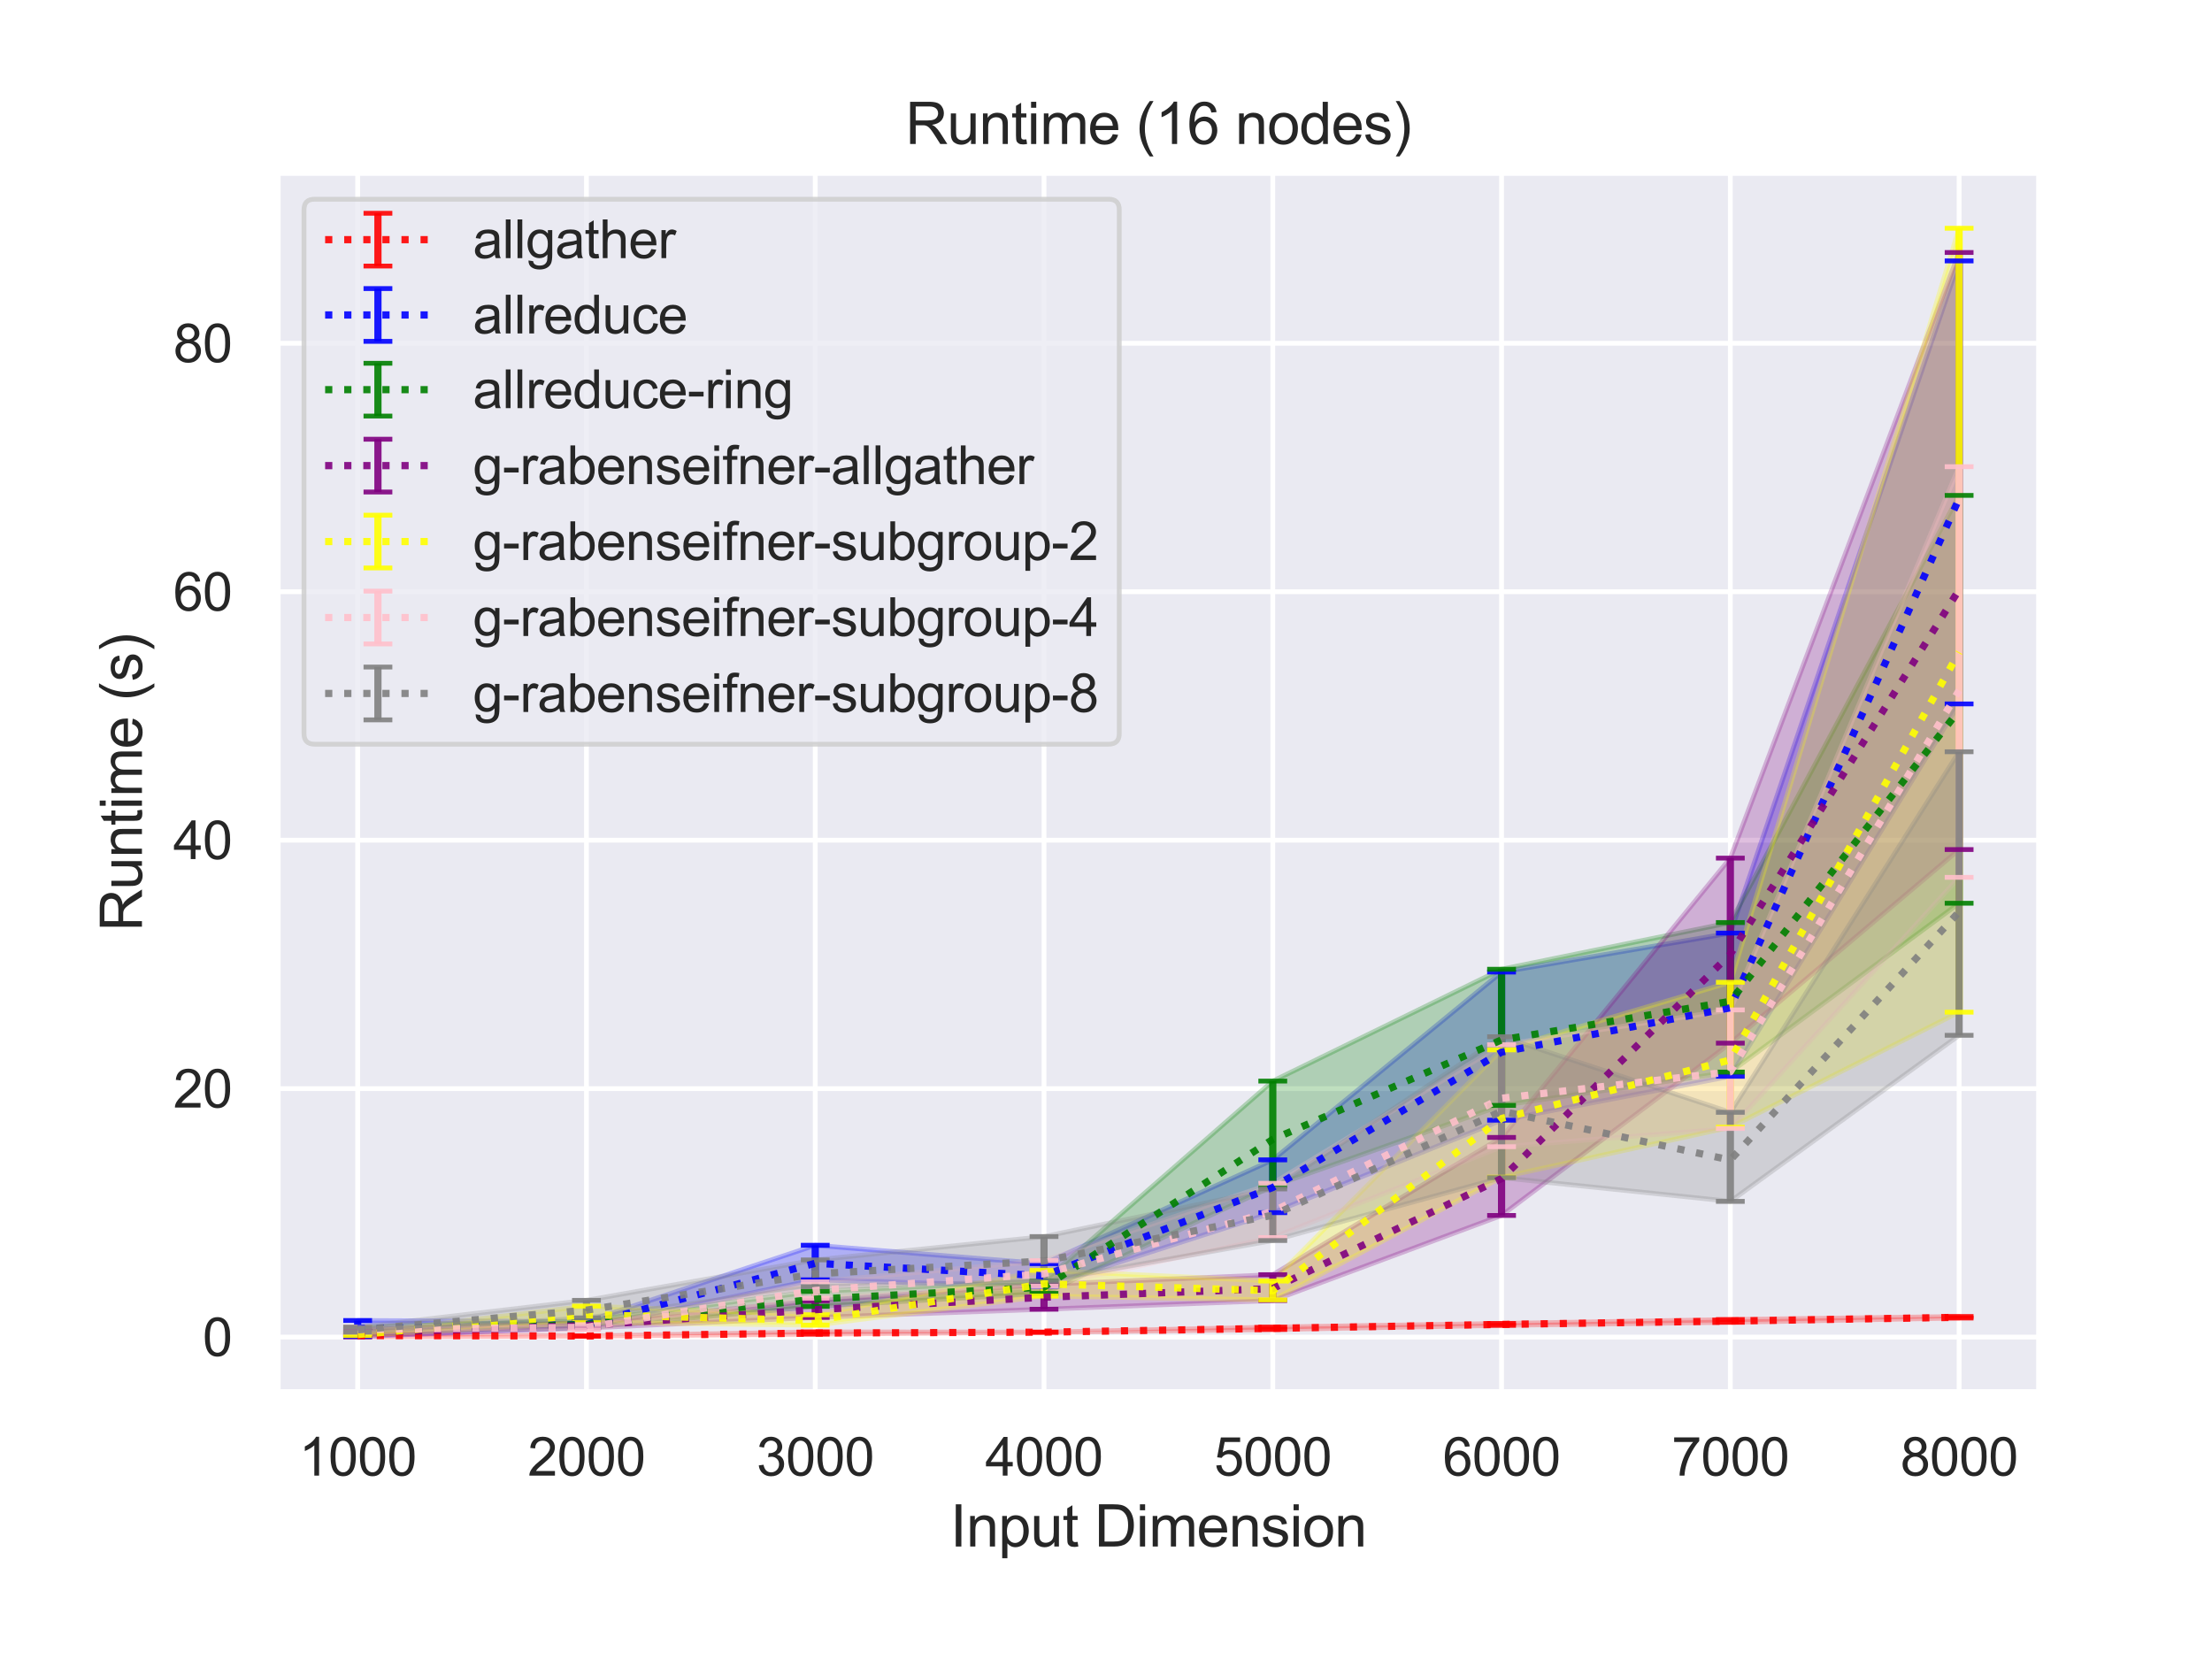 <?xml version="1.0" encoding="utf-8" standalone="no"?>
<!DOCTYPE svg PUBLIC "-//W3C//DTD SVG 1.1//EN"
  "http://www.w3.org/Graphics/SVG/1.1/DTD/svg11.dtd">
<svg height="345.6pt" version="1.1" viewBox="0 0 460.8 345.6" width="460.8pt" xmlns="http://www.w3.org/2000/svg" xmlns:xlink="http://www.w3.org/1999/xlink">
 <defs>
  <style type="text/css">*{stroke-linecap:butt;stroke-linejoin:round;}</style>
 </defs>
 <g id="figure_1">
  <g id="patch_1">
   <path d="M 0 345.6 
L 460.8 345.6 
L 460.8 0 
L 0 0 
z
" style="fill:#ffffff;"/>
  </g>
  <g id="axes_1">
   <g id="patch_2">
    <path d="M 57.83 290.02 
L 424.8 290.02 
L 424.8 36 
L 57.83 36 
z
" style="fill:#eaeaf2;"/>
   </g>
   <g id="matplotlib.axis_1">
    <g id="xtick_1">
     <g id="line2d_1">
      <path clip-path="url(#paa138db6c3)" d="M 74.51 290.02 
L 74.51 36 
" style="fill:none;stroke:#ffffff;stroke-linecap:round;"/>
     </g>
     <g id="text_1">
      <!-- 1000 -->
      <g style="fill:#262626;" transform="translate(62.276 307.394)scale(0.11 -0.11)">
       <defs>
        <path d="M 2384 0 
L 1822 0 
L 1822 3584 
Q 1619 3391 1289 3197 
Q 959 3003 697 2906 
L 697 3450 
Q 1169 3672 1522 3987 
Q 1875 4303 2022 4600 
L 2384 4600 
L 2384 0 
z
" id="ArialMT-31" transform="scale(0.016)"/>
        <path d="M 266 2259 
Q 266 3072 433 3567 
Q 600 4063 929 4331 
Q 1259 4600 1759 4600 
Q 2128 4600 2406 4451 
Q 2684 4303 2865 4023 
Q 3047 3744 3150 3342 
Q 3253 2941 3253 2259 
Q 3253 1453 3087 958 
Q 2922 463 2592 192 
Q 2263 -78 1759 -78 
Q 1097 -78 719 397 
Q 266 969 266 2259 
z
M 844 2259 
Q 844 1131 1108 757 
Q 1372 384 1759 384 
Q 2147 384 2411 759 
Q 2675 1134 2675 2259 
Q 2675 3391 2411 3762 
Q 2147 4134 1753 4134 
Q 1366 4134 1134 3806 
Q 844 3388 844 2259 
z
" id="ArialMT-30" transform="scale(0.016)"/>
       </defs>
       <use xlink:href="#ArialMT-31"/>
       <use x="55.615" xlink:href="#ArialMT-30"/>
       <use x="111.23" xlink:href="#ArialMT-30"/>
       <use x="166.846" xlink:href="#ArialMT-30"/>
      </g>
     </g>
    </g>
    <g id="xtick_2">
     <g id="line2d_2">
      <path clip-path="url(#paa138db6c3)" d="M 122.169 290.02 
L 122.169 36 
" style="fill:none;stroke:#ffffff;stroke-linecap:round;"/>
     </g>
     <g id="text_2">
      <!-- 2000 -->
      <g style="fill:#262626;" transform="translate(109.935 307.394)scale(0.11 -0.11)">
       <defs>
        <path d="M 3222 541 
L 3222 0 
L 194 0 
Q 188 203 259 391 
Q 375 700 629 1000 
Q 884 1300 1366 1694 
Q 2113 2306 2375 2664 
Q 2638 3022 2638 3341 
Q 2638 3675 2398 3904 
Q 2159 4134 1775 4134 
Q 1369 4134 1125 3890 
Q 881 3647 878 3216 
L 300 3275 
Q 359 3922 746 4261 
Q 1134 4600 1788 4600 
Q 2447 4600 2831 4234 
Q 3216 3869 3216 3328 
Q 3216 3053 3103 2787 
Q 2991 2522 2730 2228 
Q 2469 1934 1863 1422 
Q 1356 997 1212 845 
Q 1069 694 975 541 
L 3222 541 
z
" id="ArialMT-32" transform="scale(0.016)"/>
       </defs>
       <use xlink:href="#ArialMT-32"/>
       <use x="55.615" xlink:href="#ArialMT-30"/>
       <use x="111.23" xlink:href="#ArialMT-30"/>
       <use x="166.846" xlink:href="#ArialMT-30"/>
      </g>
     </g>
    </g>
    <g id="xtick_3">
     <g id="line2d_3">
      <path clip-path="url(#paa138db6c3)" d="M 169.827 290.02 
L 169.827 36 
" style="fill:none;stroke:#ffffff;stroke-linecap:round;"/>
     </g>
     <g id="text_3">
      <!-- 3000 -->
      <g style="fill:#262626;" transform="translate(157.593 307.394)scale(0.11 -0.11)">
       <defs>
        <path d="M 269 1209 
L 831 1284 
Q 928 806 1161 595 
Q 1394 384 1728 384 
Q 2125 384 2398 659 
Q 2672 934 2672 1341 
Q 2672 1728 2419 1979 
Q 2166 2231 1775 2231 
Q 1616 2231 1378 2169 
L 1441 2663 
Q 1497 2656 1531 2656 
Q 1891 2656 2178 2843 
Q 2466 3031 2466 3422 
Q 2466 3731 2256 3934 
Q 2047 4138 1716 4138 
Q 1388 4138 1169 3931 
Q 950 3725 888 3313 
L 325 3413 
Q 428 3978 793 4289 
Q 1159 4600 1703 4600 
Q 2078 4600 2393 4439 
Q 2709 4278 2876 4000 
Q 3044 3722 3044 3409 
Q 3044 3113 2884 2869 
Q 2725 2625 2413 2481 
Q 2819 2388 3044 2092 
Q 3269 1797 3269 1353 
Q 3269 753 2831 336 
Q 2394 -81 1725 -81 
Q 1122 -81 723 278 
Q 325 638 269 1209 
z
" id="ArialMT-33" transform="scale(0.016)"/>
       </defs>
       <use xlink:href="#ArialMT-33"/>
       <use x="55.615" xlink:href="#ArialMT-30"/>
       <use x="111.23" xlink:href="#ArialMT-30"/>
       <use x="166.846" xlink:href="#ArialMT-30"/>
      </g>
     </g>
    </g>
    <g id="xtick_4">
     <g id="line2d_4">
      <path clip-path="url(#paa138db6c3)" d="M 217.486 290.02 
L 217.486 36 
" style="fill:none;stroke:#ffffff;stroke-linecap:round;"/>
     </g>
     <g id="text_4">
      <!-- 4000 -->
      <g style="fill:#262626;" transform="translate(205.252 307.394)scale(0.11 -0.11)">
       <defs>
        <path d="M 2069 0 
L 2069 1097 
L 81 1097 
L 81 1613 
L 2172 4581 
L 2631 4581 
L 2631 1613 
L 3250 1613 
L 3250 1097 
L 2631 1097 
L 2631 0 
L 2069 0 
z
M 2069 1613 
L 2069 3678 
L 634 1613 
L 2069 1613 
z
" id="ArialMT-34" transform="scale(0.016)"/>
       </defs>
       <use xlink:href="#ArialMT-34"/>
       <use x="55.615" xlink:href="#ArialMT-30"/>
       <use x="111.23" xlink:href="#ArialMT-30"/>
       <use x="166.846" xlink:href="#ArialMT-30"/>
      </g>
     </g>
    </g>
    <g id="xtick_5">
     <g id="line2d_5">
      <path clip-path="url(#paa138db6c3)" d="M 265.144 290.02 
L 265.144 36 
" style="fill:none;stroke:#ffffff;stroke-linecap:round;"/>
     </g>
     <g id="text_5">
      <!-- 5000 -->
      <g style="fill:#262626;" transform="translate(252.91 307.394)scale(0.11 -0.11)">
       <defs>
        <path d="M 266 1200 
L 856 1250 
Q 922 819 1161 601 
Q 1400 384 1738 384 
Q 2144 384 2425 690 
Q 2706 997 2706 1503 
Q 2706 1984 2436 2262 
Q 2166 2541 1728 2541 
Q 1456 2541 1237 2417 
Q 1019 2294 894 2097 
L 366 2166 
L 809 4519 
L 3088 4519 
L 3088 3981 
L 1259 3981 
L 1013 2750 
Q 1425 3038 1878 3038 
Q 2478 3038 2890 2622 
Q 3303 2206 3303 1553 
Q 3303 931 2941 478 
Q 2500 -78 1738 -78 
Q 1113 -78 717 272 
Q 322 622 266 1200 
z
" id="ArialMT-35" transform="scale(0.016)"/>
       </defs>
       <use xlink:href="#ArialMT-35"/>
       <use x="55.615" xlink:href="#ArialMT-30"/>
       <use x="111.23" xlink:href="#ArialMT-30"/>
       <use x="166.846" xlink:href="#ArialMT-30"/>
      </g>
     </g>
    </g>
    <g id="xtick_6">
     <g id="line2d_6">
      <path clip-path="url(#paa138db6c3)" d="M 312.803 290.02 
L 312.803 36 
" style="fill:none;stroke:#ffffff;stroke-linecap:round;"/>
     </g>
     <g id="text_6">
      <!-- 6000 -->
      <g style="fill:#262626;" transform="translate(300.569 307.394)scale(0.11 -0.11)">
       <defs>
        <path d="M 3184 3459 
L 2625 3416 
Q 2550 3747 2413 3897 
Q 2184 4138 1850 4138 
Q 1581 4138 1378 3988 
Q 1113 3794 959 3422 
Q 806 3050 800 2363 
Q 1003 2672 1297 2822 
Q 1591 2972 1913 2972 
Q 2475 2972 2870 2558 
Q 3266 2144 3266 1488 
Q 3266 1056 3080 686 
Q 2894 316 2569 119 
Q 2244 -78 1831 -78 
Q 1128 -78 684 439 
Q 241 956 241 2144 
Q 241 3472 731 4075 
Q 1159 4600 1884 4600 
Q 2425 4600 2770 4297 
Q 3116 3994 3184 3459 
z
M 888 1484 
Q 888 1194 1011 928 
Q 1134 663 1356 523 
Q 1578 384 1822 384 
Q 2178 384 2434 671 
Q 2691 959 2691 1453 
Q 2691 1928 2437 2201 
Q 2184 2475 1800 2475 
Q 1419 2475 1153 2201 
Q 888 1928 888 1484 
z
" id="ArialMT-36" transform="scale(0.016)"/>
       </defs>
       <use xlink:href="#ArialMT-36"/>
       <use x="55.615" xlink:href="#ArialMT-30"/>
       <use x="111.23" xlink:href="#ArialMT-30"/>
       <use x="166.846" xlink:href="#ArialMT-30"/>
      </g>
     </g>
    </g>
    <g id="xtick_7">
     <g id="line2d_7">
      <path clip-path="url(#paa138db6c3)" d="M 360.461 290.02 
L 360.461 36 
" style="fill:none;stroke:#ffffff;stroke-linecap:round;"/>
     </g>
     <g id="text_7">
      <!-- 7000 -->
      <g style="fill:#262626;" transform="translate(348.227 307.394)scale(0.11 -0.11)">
       <defs>
        <path d="M 303 3981 
L 303 4522 
L 3269 4522 
L 3269 4084 
Q 2831 3619 2401 2847 
Q 1972 2075 1738 1259 
Q 1569 684 1522 0 
L 944 0 
Q 953 541 1156 1306 
Q 1359 2072 1739 2783 
Q 2119 3494 2547 3981 
L 303 3981 
z
" id="ArialMT-37" transform="scale(0.016)"/>
       </defs>
       <use xlink:href="#ArialMT-37"/>
       <use x="55.615" xlink:href="#ArialMT-30"/>
       <use x="111.23" xlink:href="#ArialMT-30"/>
       <use x="166.846" xlink:href="#ArialMT-30"/>
      </g>
     </g>
    </g>
    <g id="xtick_8">
     <g id="line2d_8">
      <path clip-path="url(#paa138db6c3)" d="M 408.12 290.02 
L 408.12 36 
" style="fill:none;stroke:#ffffff;stroke-linecap:round;"/>
     </g>
     <g id="text_8">
      <!-- 8000 -->
      <g style="fill:#262626;" transform="translate(395.885 307.394)scale(0.11 -0.11)">
       <defs>
        <path d="M 1131 2484 
Q 781 2613 612 2850 
Q 444 3088 444 3419 
Q 444 3919 803 4259 
Q 1163 4600 1759 4600 
Q 2359 4600 2725 4251 
Q 3091 3903 3091 3403 
Q 3091 3084 2923 2848 
Q 2756 2613 2416 2484 
Q 2838 2347 3058 2040 
Q 3278 1734 3278 1309 
Q 3278 722 2862 322 
Q 2447 -78 1769 -78 
Q 1091 -78 675 323 
Q 259 725 259 1325 
Q 259 1772 486 2073 
Q 713 2375 1131 2484 
z
M 1019 3438 
Q 1019 3113 1228 2906 
Q 1438 2700 1772 2700 
Q 2097 2700 2305 2904 
Q 2513 3109 2513 3406 
Q 2513 3716 2298 3927 
Q 2084 4138 1766 4138 
Q 1444 4138 1231 3931 
Q 1019 3725 1019 3438 
z
M 838 1322 
Q 838 1081 952 856 
Q 1066 631 1291 507 
Q 1516 384 1775 384 
Q 2178 384 2440 643 
Q 2703 903 2703 1303 
Q 2703 1709 2433 1975 
Q 2163 2241 1756 2241 
Q 1359 2241 1098 1978 
Q 838 1716 838 1322 
z
" id="ArialMT-38" transform="scale(0.016)"/>
       </defs>
       <use xlink:href="#ArialMT-38"/>
       <use x="55.615" xlink:href="#ArialMT-30"/>
       <use x="111.23" xlink:href="#ArialMT-30"/>
       <use x="166.846" xlink:href="#ArialMT-30"/>
      </g>
     </g>
    </g>
    <g id="text_9">
     <!-- Input Dimension -->
     <g style="fill:#262626;" transform="translate(197.961 322.169)scale(0.12 -0.12)">
      <defs>
       <path d="M 597 0 
L 597 4581 
L 1203 4581 
L 1203 0 
L 597 0 
z
" id="ArialMT-49" transform="scale(0.016)"/>
       <path d="M 422 0 
L 422 3319 
L 928 3319 
L 928 2847 
Q 1294 3394 1984 3394 
Q 2284 3394 2536 3286 
Q 2788 3178 2913 3003 
Q 3038 2828 3088 2588 
Q 3119 2431 3119 2041 
L 3119 0 
L 2556 0 
L 2556 2019 
Q 2556 2363 2490 2533 
Q 2425 2703 2258 2804 
Q 2091 2906 1866 2906 
Q 1506 2906 1245 2678 
Q 984 2450 984 1813 
L 984 0 
L 422 0 
z
" id="ArialMT-6e" transform="scale(0.016)"/>
       <path d="M 422 -1272 
L 422 3319 
L 934 3319 
L 934 2888 
Q 1116 3141 1344 3267 
Q 1572 3394 1897 3394 
Q 2322 3394 2647 3175 
Q 2972 2956 3137 2557 
Q 3303 2159 3303 1684 
Q 3303 1175 3120 767 
Q 2938 359 2589 142 
Q 2241 -75 1856 -75 
Q 1575 -75 1351 44 
Q 1128 163 984 344 
L 984 -1272 
L 422 -1272 
z
M 931 1641 
Q 931 1000 1190 694 
Q 1450 388 1819 388 
Q 2194 388 2461 705 
Q 2728 1022 2728 1688 
Q 2728 2322 2467 2637 
Q 2206 2953 1844 2953 
Q 1484 2953 1207 2617 
Q 931 2281 931 1641 
z
" id="ArialMT-70" transform="scale(0.016)"/>
       <path d="M 2597 0 
L 2597 488 
Q 2209 -75 1544 -75 
Q 1250 -75 995 37 
Q 741 150 617 320 
Q 494 491 444 738 
Q 409 903 409 1263 
L 409 3319 
L 972 3319 
L 972 1478 
Q 972 1038 1006 884 
Q 1059 663 1231 536 
Q 1403 409 1656 409 
Q 1909 409 2131 539 
Q 2353 669 2445 892 
Q 2538 1116 2538 1541 
L 2538 3319 
L 3100 3319 
L 3100 0 
L 2597 0 
z
" id="ArialMT-75" transform="scale(0.016)"/>
       <path d="M 1650 503 
L 1731 6 
Q 1494 -44 1306 -44 
Q 1000 -44 831 53 
Q 663 150 594 308 
Q 525 466 525 972 
L 525 2881 
L 113 2881 
L 113 3319 
L 525 3319 
L 525 4141 
L 1084 4478 
L 1084 3319 
L 1650 3319 
L 1650 2881 
L 1084 2881 
L 1084 941 
Q 1084 700 1114 631 
Q 1144 563 1211 522 
Q 1278 481 1403 481 
Q 1497 481 1650 503 
z
" id="ArialMT-74" transform="scale(0.016)"/>
       <path id="ArialMT-20" transform="scale(0.016)"/>
       <path d="M 494 0 
L 494 4581 
L 2072 4581 
Q 2606 4581 2888 4516 
Q 3281 4425 3559 4188 
Q 3922 3881 4101 3404 
Q 4281 2928 4281 2316 
Q 4281 1794 4159 1391 
Q 4038 988 3847 723 
Q 3656 459 3429 307 
Q 3203 156 2883 78 
Q 2563 0 2147 0 
L 494 0 
z
M 1100 541 
L 2078 541 
Q 2531 541 2789 625 
Q 3047 709 3200 863 
Q 3416 1078 3536 1442 
Q 3656 1806 3656 2325 
Q 3656 3044 3420 3430 
Q 3184 3816 2847 3947 
Q 2603 4041 2063 4041 
L 1100 4041 
L 1100 541 
z
" id="ArialMT-44" transform="scale(0.016)"/>
       <path d="M 425 3934 
L 425 4581 
L 988 4581 
L 988 3934 
L 425 3934 
z
M 425 0 
L 425 3319 
L 988 3319 
L 988 0 
L 425 0 
z
" id="ArialMT-69" transform="scale(0.016)"/>
       <path d="M 422 0 
L 422 3319 
L 925 3319 
L 925 2853 
Q 1081 3097 1340 3245 
Q 1600 3394 1931 3394 
Q 2300 3394 2536 3241 
Q 2772 3088 2869 2813 
Q 3263 3394 3894 3394 
Q 4388 3394 4653 3120 
Q 4919 2847 4919 2278 
L 4919 0 
L 4359 0 
L 4359 2091 
Q 4359 2428 4304 2576 
Q 4250 2725 4106 2815 
Q 3963 2906 3769 2906 
Q 3419 2906 3187 2673 
Q 2956 2441 2956 1928 
L 2956 0 
L 2394 0 
L 2394 2156 
Q 2394 2531 2256 2718 
Q 2119 2906 1806 2906 
Q 1569 2906 1367 2781 
Q 1166 2656 1075 2415 
Q 984 2175 984 1722 
L 984 0 
L 422 0 
z
" id="ArialMT-6d" transform="scale(0.016)"/>
       <path d="M 2694 1069 
L 3275 997 
Q 3138 488 2766 206 
Q 2394 -75 1816 -75 
Q 1088 -75 661 373 
Q 234 822 234 1631 
Q 234 2469 665 2931 
Q 1097 3394 1784 3394 
Q 2450 3394 2872 2941 
Q 3294 2488 3294 1666 
Q 3294 1616 3291 1516 
L 816 1516 
Q 847 969 1125 678 
Q 1403 388 1819 388 
Q 2128 388 2347 550 
Q 2566 713 2694 1069 
z
M 847 1978 
L 2700 1978 
Q 2663 2397 2488 2606 
Q 2219 2931 1791 2931 
Q 1403 2931 1139 2672 
Q 875 2413 847 1978 
z
" id="ArialMT-65" transform="scale(0.016)"/>
       <path d="M 197 991 
L 753 1078 
Q 800 744 1014 566 
Q 1228 388 1613 388 
Q 2000 388 2187 545 
Q 2375 703 2375 916 
Q 2375 1106 2209 1216 
Q 2094 1291 1634 1406 
Q 1016 1563 777 1677 
Q 538 1791 414 1992 
Q 291 2194 291 2438 
Q 291 2659 392 2848 
Q 494 3038 669 3163 
Q 800 3259 1026 3326 
Q 1253 3394 1513 3394 
Q 1903 3394 2198 3281 
Q 2494 3169 2634 2976 
Q 2775 2784 2828 2463 
L 2278 2388 
Q 2241 2644 2061 2787 
Q 1881 2931 1553 2931 
Q 1166 2931 1000 2803 
Q 834 2675 834 2503 
Q 834 2394 903 2306 
Q 972 2216 1119 2156 
Q 1203 2125 1616 2013 
Q 2213 1853 2448 1751 
Q 2684 1650 2818 1456 
Q 2953 1263 2953 975 
Q 2953 694 2789 445 
Q 2625 197 2315 61 
Q 2006 -75 1616 -75 
Q 969 -75 630 194 
Q 291 463 197 991 
z
" id="ArialMT-73" transform="scale(0.016)"/>
       <path d="M 213 1659 
Q 213 2581 725 3025 
Q 1153 3394 1769 3394 
Q 2453 3394 2887 2945 
Q 3322 2497 3322 1706 
Q 3322 1066 3130 698 
Q 2938 331 2570 128 
Q 2203 -75 1769 -75 
Q 1072 -75 642 372 
Q 213 819 213 1659 
z
M 791 1659 
Q 791 1022 1069 705 
Q 1347 388 1769 388 
Q 2188 388 2466 706 
Q 2744 1025 2744 1678 
Q 2744 2294 2464 2611 
Q 2184 2928 1769 2928 
Q 1347 2928 1069 2612 
Q 791 2297 791 1659 
z
" id="ArialMT-6f" transform="scale(0.016)"/>
      </defs>
      <use xlink:href="#ArialMT-49"/>
      <use x="27.783" xlink:href="#ArialMT-6e"/>
      <use x="83.398" xlink:href="#ArialMT-70"/>
      <use x="139.014" xlink:href="#ArialMT-75"/>
      <use x="194.629" xlink:href="#ArialMT-74"/>
      <use x="222.412" xlink:href="#ArialMT-20"/>
      <use x="250.195" xlink:href="#ArialMT-44"/>
      <use x="322.412" xlink:href="#ArialMT-69"/>
      <use x="344.629" xlink:href="#ArialMT-6d"/>
      <use x="427.93" xlink:href="#ArialMT-65"/>
      <use x="483.545" xlink:href="#ArialMT-6e"/>
      <use x="539.16" xlink:href="#ArialMT-73"/>
      <use x="589.16" xlink:href="#ArialMT-69"/>
      <use x="611.377" xlink:href="#ArialMT-6f"/>
      <use x="666.992" xlink:href="#ArialMT-6e"/>
     </g>
    </g>
   </g>
   <g id="matplotlib.axis_2">
    <g id="ytick_1">
     <g id="line2d_9">
      <path clip-path="url(#paa138db6c3)" d="M 57.83 278.542 
L 424.8 278.542 
" style="fill:none;stroke:#ffffff;stroke-linecap:round;"/>
     </g>
     <g id="text_10">
      <!-- 0 -->
      <g style="fill:#262626;" transform="translate(42.213 282.479)scale(0.11 -0.11)">
       <use xlink:href="#ArialMT-30"/>
      </g>
     </g>
    </g>
    <g id="ytick_2">
     <g id="line2d_10">
      <path clip-path="url(#paa138db6c3)" d="M 57.83 226.784 
L 424.8 226.784 
" style="fill:none;stroke:#ffffff;stroke-linecap:round;"/>
     </g>
     <g id="text_11">
      <!-- 20 -->
      <g style="fill:#262626;" transform="translate(36.096 230.721)scale(0.11 -0.11)">
       <use xlink:href="#ArialMT-32"/>
       <use x="55.615" xlink:href="#ArialMT-30"/>
      </g>
     </g>
    </g>
    <g id="ytick_3">
     <g id="line2d_11">
      <path clip-path="url(#paa138db6c3)" d="M 57.83 175.026 
L 424.8 175.026 
" style="fill:none;stroke:#ffffff;stroke-linecap:round;"/>
     </g>
     <g id="text_12">
      <!-- 40 -->
      <g style="fill:#262626;" transform="translate(36.096 178.963)scale(0.11 -0.11)">
       <use xlink:href="#ArialMT-34"/>
       <use x="55.615" xlink:href="#ArialMT-30"/>
      </g>
     </g>
    </g>
    <g id="ytick_4">
     <g id="line2d_12">
      <path clip-path="url(#paa138db6c3)" d="M 57.83 123.268 
L 424.8 123.268 
" style="fill:none;stroke:#ffffff;stroke-linecap:round;"/>
     </g>
     <g id="text_13">
      <!-- 60 -->
      <g style="fill:#262626;" transform="translate(36.096 127.205)scale(0.11 -0.11)">
       <use xlink:href="#ArialMT-36"/>
       <use x="55.615" xlink:href="#ArialMT-30"/>
      </g>
     </g>
    </g>
    <g id="ytick_5">
     <g id="line2d_13">
      <path clip-path="url(#paa138db6c3)" d="M 57.83 71.51 
L 424.8 71.51 
" style="fill:none;stroke:#ffffff;stroke-linecap:round;"/>
     </g>
     <g id="text_14">
      <!-- 80 -->
      <g style="fill:#262626;" transform="translate(36.096 75.447)scale(0.11 -0.11)">
       <use xlink:href="#ArialMT-38"/>
       <use x="55.615" xlink:href="#ArialMT-30"/>
      </g>
     </g>
    </g>
    <g id="text_15">
     <!-- Runtime (s) -->
     <g style="fill:#262626;" transform="translate(29.57 194.013)rotate(-90)scale(0.12 -0.12)">
      <defs>
       <path d="M 503 0 
L 503 4581 
L 2534 4581 
Q 3147 4581 3465 4457 
Q 3784 4334 3975 4021 
Q 4166 3709 4166 3331 
Q 4166 2844 3850 2509 
Q 3534 2175 2875 2084 
Q 3116 1969 3241 1856 
Q 3506 1613 3744 1247 
L 4541 0 
L 3778 0 
L 3172 953 
Q 2906 1366 2734 1584 
Q 2563 1803 2427 1890 
Q 2291 1978 2150 2013 
Q 2047 2034 1813 2034 
L 1109 2034 
L 1109 0 
L 503 0 
z
M 1109 2559 
L 2413 2559 
Q 2828 2559 3062 2645 
Q 3297 2731 3419 2920 
Q 3541 3109 3541 3331 
Q 3541 3656 3305 3865 
Q 3069 4075 2559 4075 
L 1109 4075 
L 1109 2559 
z
" id="ArialMT-52" transform="scale(0.016)"/>
       <path d="M 1497 -1347 
Q 1031 -759 709 28 
Q 388 816 388 1659 
Q 388 2403 628 3084 
Q 909 3875 1497 4659 
L 1900 4659 
Q 1522 4009 1400 3731 
Q 1209 3300 1100 2831 
Q 966 2247 966 1656 
Q 966 153 1900 -1347 
L 1497 -1347 
z
" id="ArialMT-28" transform="scale(0.016)"/>
       <path d="M 791 -1347 
L 388 -1347 
Q 1322 153 1322 1656 
Q 1322 2244 1188 2822 
Q 1081 3291 891 3722 
Q 769 4003 388 4659 
L 791 4659 
Q 1378 3875 1659 3084 
Q 1900 2403 1900 1659 
Q 1900 816 1576 28 
Q 1253 -759 791 -1347 
z
" id="ArialMT-29" transform="scale(0.016)"/>
      </defs>
      <use xlink:href="#ArialMT-52"/>
      <use x="72.217" xlink:href="#ArialMT-75"/>
      <use x="127.832" xlink:href="#ArialMT-6e"/>
      <use x="183.447" xlink:href="#ArialMT-74"/>
      <use x="211.23" xlink:href="#ArialMT-69"/>
      <use x="233.447" xlink:href="#ArialMT-6d"/>
      <use x="316.748" xlink:href="#ArialMT-65"/>
      <use x="372.363" xlink:href="#ArialMT-20"/>
      <use x="400.146" xlink:href="#ArialMT-28"/>
      <use x="433.447" xlink:href="#ArialMT-73"/>
      <use x="483.447" xlink:href="#ArialMT-29"/>
     </g>
    </g>
   </g>
   <g id="PolyCollection_1">
    <defs>
     <path d="M 74.51 -67.64 
L 74.51 -67.126 
L 122.169 -67.276 
L 169.827 -67.672 
L 217.486 -68.074 
L 265.144 -68.648 
L 312.803 -69.506 
L 360.461 -70.148 
L 408.12 -71.032 
L 408.12 -71.351 
L 408.12 -71.351 
L 360.461 -70.713 
L 312.803 -69.904 
L 265.144 -69.141 
L 217.486 -68.096 
L 169.827 -68.14 
L 122.169 -67.283 
L 74.51 -67.64 
z
" id="mc9bc6d2780" style="stroke:#ff0000;stroke-opacity:0.25;"/>
    </defs>
    <g clip-path="url(#paa138db6c3)">
     <use style="fill:#ff0000;fill-opacity:0.25;stroke:#ff0000;stroke-opacity:0.25;" x="0" xlink:href="#mc9bc6d2780" y="345.6"/>
    </g>
   </g>
   <g id="PolyCollection_2">
    <defs>
     <path d="M 74.51 -70.511 
L 74.51 -67.155 
L 122.169 -69.103 
L 169.827 -78.993 
L 217.486 -77.627 
L 265.144 -92.979 
L 312.803 -112.241 
L 360.461 -121.384 
L 408.12 -198.958 
L 408.12 -291.249 
L 408.12 -291.249 
L 360.461 -151.224 
L 312.803 -143.098 
L 265.144 -103.98 
L 217.486 -82.345 
L 169.827 -86.186 
L 122.169 -70.298 
L 74.51 -70.511 
z
" id="mdd4a6a9dd1" style="stroke:#0000ff;stroke-opacity:0.25;"/>
    </defs>
    <g clip-path="url(#paa138db6c3)">
     <use style="fill:#0000ff;fill-opacity:0.25;stroke:#0000ff;stroke-opacity:0.25;" x="0" xlink:href="#mdd4a6a9dd1" y="345.6"/>
    </g>
   </g>
   <g id="PolyCollection_3">
    <defs>
     <path d="M 74.51 -69.128 
L 74.51 -68.149 
L 122.169 -69.002 
L 169.827 -73.458 
L 217.486 -76.163 
L 265.144 -98.53 
L 312.803 -115.322 
L 360.461 -122.266 
L 408.12 -157.44 
L 408.12 -242.403 
L 408.12 -242.403 
L 360.461 -153.415 
L 312.803 -143.693 
L 265.144 -120.393 
L 217.486 -78.695 
L 169.827 -76.6 
L 122.169 -70.481 
L 74.51 -69.128 
z
" id="m6844afe922" style="stroke:#008000;stroke-opacity:0.25;"/>
    </defs>
    <g clip-path="url(#paa138db6c3)">
     <use style="fill:#008000;fill-opacity:0.25;stroke:#008000;stroke-opacity:0.25;" x="0" xlink:href="#m6844afe922" y="345.6"/>
    </g>
   </g>
   <g id="PolyCollection_4">
    <defs>
     <path d="M 74.51 -68.597 
L 74.51 -67.465 
L 122.169 -68.945 
L 169.827 -71.16 
L 217.486 -72.865 
L 265.144 -74.676 
L 312.803 -92.401 
L 360.461 -128.289 
L 408.12 -168.621 
L 408.12 -292.998 
L 408.12 -292.998 
L 360.461 -166.844 
L 312.803 -108.649 
L 265.144 -80.061 
L 217.486 -78.044 
L 169.827 -74.62 
L 122.169 -70.078 
L 74.51 -68.597 
z
" id="me2150de30d" style="stroke:#800080;stroke-opacity:0.25;"/>
    </defs>
    <g clip-path="url(#paa138db6c3)">
     <use style="fill:#800080;fill-opacity:0.25;stroke:#800080;stroke-opacity:0.25;" x="0" xlink:href="#me2150de30d" y="345.6"/>
    </g>
   </g>
   <g id="PolyCollection_5">
    <defs>
     <path d="M 74.51 -67.786 
L 74.51 -67.383 
L 122.169 -70.144 
L 169.827 -69.533 
L 217.486 -75.608 
L 265.144 -74.805 
L 312.803 -100.362 
L 360.461 -110.793 
L 408.12 -134.745 
L 408.12 -298.054 
L 408.12 -298.054 
L 360.461 -140.976 
L 312.803 -126.89 
L 265.144 -78.736 
L 217.486 -80.958 
L 169.827 -71.7 
L 122.169 -73.526 
L 74.51 -67.786 
z
" id="m39c8faaa7d" style="stroke:#ffff00;stroke-opacity:0.25;"/>
    </defs>
    <g clip-path="url(#paa138db6c3)">
     <use style="fill:#ffff00;fill-opacity:0.25;stroke:#ffff00;stroke-opacity:0.25;" x="0" xlink:href="#m39c8faaa7d" y="345.6"/>
    </g>
   </g>
   <g id="PolyCollection_6">
    <defs>
     <path d="M 74.51 -69.173 
L 74.51 -68.1 
L 122.169 -68.58 
L 169.827 -75.159 
L 217.486 -77.653 
L 265.144 -87.79 
L 312.803 -106.713 
L 360.461 -110.513 
L 408.12 -162.834 
L 408.12 -248.379 
L 408.12 -248.379 
L 360.461 -135.219 
L 312.803 -127.961 
L 265.144 -99.091 
L 217.486 -82.983 
L 169.827 -78.563 
L 122.169 -69.651 
L 74.51 -69.173 
z
" id="mc73575ddd6" style="stroke:#ffc0cb;stroke-opacity:0.25;"/>
    </defs>
    <g clip-path="url(#paa138db6c3)">
     <use style="fill:#ffc0cb;fill-opacity:0.25;stroke:#ffc0cb;stroke-opacity:0.25;" x="0" xlink:href="#mc73575ddd6" y="345.6"/>
    </g>
   </g>
   <g id="PolyCollection_7">
    <defs>
     <path d="M 74.51 -69.126 
L 74.51 -68.078 
L 122.169 -71.071 
L 169.827 -77.554 
L 217.486 -78.687 
L 265.144 -87.175 
L 312.803 -100.273 
L 360.461 -95.332 
L 408.12 -129.929 
L 408.12 -188.992 
L 408.12 -188.992 
L 360.461 -113.887 
L 312.803 -129.635 
L 265.144 -97.918 
L 217.486 -87.998 
L 169.827 -83.134 
L 122.169 -74.719 
L 74.51 -69.126 
z
" id="m536a41074c" style="stroke:#808080;stroke-opacity:0.25;"/>
    </defs>
    <g clip-path="url(#paa138db6c3)">
     <use style="fill:#808080;fill-opacity:0.25;stroke:#808080;stroke-opacity:0.25;" x="0" xlink:href="#m536a41074c" y="345.6"/>
    </g>
   </g>
   <g id="LineCollection_1">
    <path clip-path="url(#paa138db6c3)" d="M 74.51 278.474 
L 74.51 277.96 
" style="fill:none;stroke:#ff0000;stroke-opacity:0.9;stroke-width:1.5;"/>
    <path clip-path="url(#paa138db6c3)" d="M 122.169 278.324 
L 122.169 278.317 
" style="fill:none;stroke:#ff0000;stroke-opacity:0.9;stroke-width:1.5;"/>
    <path clip-path="url(#paa138db6c3)" d="M 169.827 277.928 
L 169.827 277.46 
" style="fill:none;stroke:#ff0000;stroke-opacity:0.9;stroke-width:1.5;"/>
    <path clip-path="url(#paa138db6c3)" d="M 217.486 277.526 
L 217.486 277.504 
" style="fill:none;stroke:#ff0000;stroke-opacity:0.9;stroke-width:1.5;"/>
    <path clip-path="url(#paa138db6c3)" d="M 265.144 276.952 
L 265.144 276.459 
" style="fill:none;stroke:#ff0000;stroke-opacity:0.9;stroke-width:1.5;"/>
    <path clip-path="url(#paa138db6c3)" d="M 312.803 276.094 
L 312.803 275.696 
" style="fill:none;stroke:#ff0000;stroke-opacity:0.9;stroke-width:1.5;"/>
    <path clip-path="url(#paa138db6c3)" d="M 360.461 275.452 
L 360.461 274.887 
" style="fill:none;stroke:#ff0000;stroke-opacity:0.9;stroke-width:1.5;"/>
    <path clip-path="url(#paa138db6c3)" d="M 408.12 274.568 
L 408.12 274.249 
" style="fill:none;stroke:#ff0000;stroke-opacity:0.9;stroke-width:1.5;"/>
   </g>
   <g id="LineCollection_2">
    <path clip-path="url(#paa138db6c3)" d="M 74.51 278.445 
L 74.51 275.089 
" style="fill:none;stroke:#0000ff;stroke-opacity:0.9;stroke-width:1.5;"/>
    <path clip-path="url(#paa138db6c3)" d="M 122.169 276.497 
L 122.169 275.302 
" style="fill:none;stroke:#0000ff;stroke-opacity:0.9;stroke-width:1.5;"/>
    <path clip-path="url(#paa138db6c3)" d="M 169.827 266.607 
L 169.827 259.414 
" style="fill:none;stroke:#0000ff;stroke-opacity:0.9;stroke-width:1.5;"/>
    <path clip-path="url(#paa138db6c3)" d="M 217.486 267.973 
L 217.486 263.255 
" style="fill:none;stroke:#0000ff;stroke-opacity:0.9;stroke-width:1.5;"/>
    <path clip-path="url(#paa138db6c3)" d="M 265.144 252.621 
L 265.144 241.62 
" style="fill:none;stroke:#0000ff;stroke-opacity:0.9;stroke-width:1.5;"/>
    <path clip-path="url(#paa138db6c3)" d="M 312.803 233.359 
L 312.803 202.502 
" style="fill:none;stroke:#0000ff;stroke-opacity:0.9;stroke-width:1.5;"/>
    <path clip-path="url(#paa138db6c3)" d="M 360.461 224.216 
L 360.461 194.376 
" style="fill:none;stroke:#0000ff;stroke-opacity:0.9;stroke-width:1.5;"/>
    <path clip-path="url(#paa138db6c3)" d="M 408.12 146.642 
L 408.12 54.351 
" style="fill:none;stroke:#0000ff;stroke-opacity:0.9;stroke-width:1.5;"/>
   </g>
   <g id="LineCollection_3">
    <path clip-path="url(#paa138db6c3)" d="M 74.51 277.451 
L 74.51 276.472 
" style="fill:none;stroke:#008000;stroke-opacity:0.9;stroke-width:1.5;"/>
    <path clip-path="url(#paa138db6c3)" d="M 122.169 276.598 
L 122.169 275.119 
" style="fill:none;stroke:#008000;stroke-opacity:0.9;stroke-width:1.5;"/>
    <path clip-path="url(#paa138db6c3)" d="M 169.827 272.142 
L 169.827 269 
" style="fill:none;stroke:#008000;stroke-opacity:0.9;stroke-width:1.5;"/>
    <path clip-path="url(#paa138db6c3)" d="M 217.486 269.437 
L 217.486 266.905 
" style="fill:none;stroke:#008000;stroke-opacity:0.9;stroke-width:1.5;"/>
    <path clip-path="url(#paa138db6c3)" d="M 265.144 247.07 
L 265.144 225.207 
" style="fill:none;stroke:#008000;stroke-opacity:0.9;stroke-width:1.5;"/>
    <path clip-path="url(#paa138db6c3)" d="M 312.803 230.278 
L 312.803 201.907 
" style="fill:none;stroke:#008000;stroke-opacity:0.9;stroke-width:1.5;"/>
    <path clip-path="url(#paa138db6c3)" d="M 360.461 223.334 
L 360.461 192.185 
" style="fill:none;stroke:#008000;stroke-opacity:0.9;stroke-width:1.5;"/>
    <path clip-path="url(#paa138db6c3)" d="M 408.12 188.16 
L 408.12 103.197 
" style="fill:none;stroke:#008000;stroke-opacity:0.9;stroke-width:1.5;"/>
   </g>
   <g id="LineCollection_4">
    <path clip-path="url(#paa138db6c3)" d="M 74.51 278.135 
L 74.51 277.003 
" style="fill:none;stroke:#800080;stroke-opacity:0.9;stroke-width:1.5;"/>
    <path clip-path="url(#paa138db6c3)" d="M 122.169 276.655 
L 122.169 275.522 
" style="fill:none;stroke:#800080;stroke-opacity:0.9;stroke-width:1.5;"/>
    <path clip-path="url(#paa138db6c3)" d="M 169.827 274.44 
L 169.827 270.98 
" style="fill:none;stroke:#800080;stroke-opacity:0.9;stroke-width:1.5;"/>
    <path clip-path="url(#paa138db6c3)" d="M 217.486 272.735 
L 217.486 267.556 
" style="fill:none;stroke:#800080;stroke-opacity:0.9;stroke-width:1.5;"/>
    <path clip-path="url(#paa138db6c3)" d="M 265.144 270.924 
L 265.144 265.539 
" style="fill:none;stroke:#800080;stroke-opacity:0.9;stroke-width:1.5;"/>
    <path clip-path="url(#paa138db6c3)" d="M 312.803 253.199 
L 312.803 236.951 
" style="fill:none;stroke:#800080;stroke-opacity:0.9;stroke-width:1.5;"/>
    <path clip-path="url(#paa138db6c3)" d="M 360.461 217.311 
L 360.461 178.756 
" style="fill:none;stroke:#800080;stroke-opacity:0.9;stroke-width:1.5;"/>
    <path clip-path="url(#paa138db6c3)" d="M 408.12 176.979 
L 408.12 52.602 
" style="fill:none;stroke:#800080;stroke-opacity:0.9;stroke-width:1.5;"/>
   </g>
   <g id="LineCollection_5">
    <path clip-path="url(#paa138db6c3)" d="M 74.51 278.217 
L 74.51 277.814 
" style="fill:none;stroke:#ffff00;stroke-opacity:0.9;stroke-width:1.5;"/>
    <path clip-path="url(#paa138db6c3)" d="M 122.169 275.456 
L 122.169 272.074 
" style="fill:none;stroke:#ffff00;stroke-opacity:0.9;stroke-width:1.5;"/>
    <path clip-path="url(#paa138db6c3)" d="M 169.827 276.067 
L 169.827 273.9 
" style="fill:none;stroke:#ffff00;stroke-opacity:0.9;stroke-width:1.5;"/>
    <path clip-path="url(#paa138db6c3)" d="M 217.486 269.992 
L 217.486 264.642 
" style="fill:none;stroke:#ffff00;stroke-opacity:0.9;stroke-width:1.5;"/>
    <path clip-path="url(#paa138db6c3)" d="M 265.144 270.795 
L 265.144 266.864 
" style="fill:none;stroke:#ffff00;stroke-opacity:0.9;stroke-width:1.5;"/>
    <path clip-path="url(#paa138db6c3)" d="M 312.803 245.238 
L 312.803 218.71 
" style="fill:none;stroke:#ffff00;stroke-opacity:0.9;stroke-width:1.5;"/>
    <path clip-path="url(#paa138db6c3)" d="M 360.461 234.807 
L 360.461 204.624 
" style="fill:none;stroke:#ffff00;stroke-opacity:0.9;stroke-width:1.5;"/>
    <path clip-path="url(#paa138db6c3)" d="M 408.12 210.855 
L 408.12 47.546 
" style="fill:none;stroke:#ffff00;stroke-opacity:0.9;stroke-width:1.5;"/>
   </g>
   <g id="LineCollection_6">
    <path clip-path="url(#paa138db6c3)" d="M 74.51 277.5 
L 74.51 276.427 
" style="fill:none;stroke:#ffc0cb;stroke-opacity:0.9;stroke-width:1.5;"/>
    <path clip-path="url(#paa138db6c3)" d="M 122.169 277.02 
L 122.169 275.949 
" style="fill:none;stroke:#ffc0cb;stroke-opacity:0.9;stroke-width:1.5;"/>
    <path clip-path="url(#paa138db6c3)" d="M 169.827 270.441 
L 169.827 267.037 
" style="fill:none;stroke:#ffc0cb;stroke-opacity:0.9;stroke-width:1.5;"/>
    <path clip-path="url(#paa138db6c3)" d="M 217.486 267.947 
L 217.486 262.617 
" style="fill:none;stroke:#ffc0cb;stroke-opacity:0.9;stroke-width:1.5;"/>
    <path clip-path="url(#paa138db6c3)" d="M 265.144 257.81 
L 265.144 246.509 
" style="fill:none;stroke:#ffc0cb;stroke-opacity:0.9;stroke-width:1.5;"/>
    <path clip-path="url(#paa138db6c3)" d="M 312.803 238.887 
L 312.803 217.639 
" style="fill:none;stroke:#ffc0cb;stroke-opacity:0.9;stroke-width:1.5;"/>
    <path clip-path="url(#paa138db6c3)" d="M 360.461 235.087 
L 360.461 210.381 
" style="fill:none;stroke:#ffc0cb;stroke-opacity:0.9;stroke-width:1.5;"/>
    <path clip-path="url(#paa138db6c3)" d="M 408.12 182.766 
L 408.12 97.221 
" style="fill:none;stroke:#ffc0cb;stroke-opacity:0.9;stroke-width:1.5;"/>
   </g>
   <g id="LineCollection_7">
    <path clip-path="url(#paa138db6c3)" d="M 74.51 277.522 
L 74.51 276.474 
" style="fill:none;stroke:#808080;stroke-opacity:0.9;stroke-width:1.5;"/>
    <path clip-path="url(#paa138db6c3)" d="M 122.169 274.529 
L 122.169 270.881 
" style="fill:none;stroke:#808080;stroke-opacity:0.9;stroke-width:1.5;"/>
    <path clip-path="url(#paa138db6c3)" d="M 169.827 268.046 
L 169.827 262.466 
" style="fill:none;stroke:#808080;stroke-opacity:0.9;stroke-width:1.5;"/>
    <path clip-path="url(#paa138db6c3)" d="M 217.486 266.913 
L 217.486 257.602 
" style="fill:none;stroke:#808080;stroke-opacity:0.9;stroke-width:1.5;"/>
    <path clip-path="url(#paa138db6c3)" d="M 265.144 258.425 
L 265.144 247.682 
" style="fill:none;stroke:#808080;stroke-opacity:0.9;stroke-width:1.5;"/>
    <path clip-path="url(#paa138db6c3)" d="M 312.803 245.327 
L 312.803 215.965 
" style="fill:none;stroke:#808080;stroke-opacity:0.9;stroke-width:1.5;"/>
    <path clip-path="url(#paa138db6c3)" d="M 360.461 250.268 
L 360.461 231.713 
" style="fill:none;stroke:#808080;stroke-opacity:0.9;stroke-width:1.5;"/>
    <path clip-path="url(#paa138db6c3)" d="M 408.12 215.671 
L 408.12 156.608 
" style="fill:none;stroke:#808080;stroke-opacity:0.9;stroke-width:1.5;"/>
   </g>
   <g id="line2d_14">
    <defs>
     <path d="M 3 0 
L -3 -0 
" id="m2e8f674050" style="stroke:#ff0000;stroke-opacity:0.9;"/>
    </defs>
    <g clip-path="url(#paa138db6c3)">
     <use style="fill:#ff0000;fill-opacity:0.9;stroke:#ff0000;stroke-opacity:0.9;" x="74.51" xlink:href="#m2e8f674050" y="278.474"/>
     <use style="fill:#ff0000;fill-opacity:0.9;stroke:#ff0000;stroke-opacity:0.9;" x="122.169" xlink:href="#m2e8f674050" y="278.324"/>
     <use style="fill:#ff0000;fill-opacity:0.9;stroke:#ff0000;stroke-opacity:0.9;" x="169.827" xlink:href="#m2e8f674050" y="277.928"/>
     <use style="fill:#ff0000;fill-opacity:0.9;stroke:#ff0000;stroke-opacity:0.9;" x="217.486" xlink:href="#m2e8f674050" y="277.526"/>
     <use style="fill:#ff0000;fill-opacity:0.9;stroke:#ff0000;stroke-opacity:0.9;" x="265.144" xlink:href="#m2e8f674050" y="276.952"/>
     <use style="fill:#ff0000;fill-opacity:0.9;stroke:#ff0000;stroke-opacity:0.9;" x="312.803" xlink:href="#m2e8f674050" y="276.094"/>
     <use style="fill:#ff0000;fill-opacity:0.9;stroke:#ff0000;stroke-opacity:0.9;" x="360.461" xlink:href="#m2e8f674050" y="275.452"/>
     <use style="fill:#ff0000;fill-opacity:0.9;stroke:#ff0000;stroke-opacity:0.9;" x="408.12" xlink:href="#m2e8f674050" y="274.568"/>
    </g>
   </g>
   <g id="line2d_15">
    <g clip-path="url(#paa138db6c3)">
     <use style="fill:#ff0000;fill-opacity:0.9;stroke:#ff0000;stroke-opacity:0.9;" x="74.51" xlink:href="#m2e8f674050" y="277.96"/>
     <use style="fill:#ff0000;fill-opacity:0.9;stroke:#ff0000;stroke-opacity:0.9;" x="122.169" xlink:href="#m2e8f674050" y="278.317"/>
     <use style="fill:#ff0000;fill-opacity:0.9;stroke:#ff0000;stroke-opacity:0.9;" x="169.827" xlink:href="#m2e8f674050" y="277.46"/>
     <use style="fill:#ff0000;fill-opacity:0.9;stroke:#ff0000;stroke-opacity:0.9;" x="217.486" xlink:href="#m2e8f674050" y="277.504"/>
     <use style="fill:#ff0000;fill-opacity:0.9;stroke:#ff0000;stroke-opacity:0.9;" x="265.144" xlink:href="#m2e8f674050" y="276.459"/>
     <use style="fill:#ff0000;fill-opacity:0.9;stroke:#ff0000;stroke-opacity:0.9;" x="312.803" xlink:href="#m2e8f674050" y="275.696"/>
     <use style="fill:#ff0000;fill-opacity:0.9;stroke:#ff0000;stroke-opacity:0.9;" x="360.461" xlink:href="#m2e8f674050" y="274.887"/>
     <use style="fill:#ff0000;fill-opacity:0.9;stroke:#ff0000;stroke-opacity:0.9;" x="408.12" xlink:href="#m2e8f674050" y="274.249"/>
    </g>
   </g>
   <g id="line2d_16">
    <defs>
     <path d="M 3 0 
L -3 -0 
" id="m73d319cf84" style="stroke:#0000ff;stroke-opacity:0.9;"/>
    </defs>
    <g clip-path="url(#paa138db6c3)">
     <use style="fill:#0000ff;fill-opacity:0.9;stroke:#0000ff;stroke-opacity:0.9;" x="74.51" xlink:href="#m73d319cf84" y="278.445"/>
     <use style="fill:#0000ff;fill-opacity:0.9;stroke:#0000ff;stroke-opacity:0.9;" x="122.169" xlink:href="#m73d319cf84" y="276.497"/>
     <use style="fill:#0000ff;fill-opacity:0.9;stroke:#0000ff;stroke-opacity:0.9;" x="169.827" xlink:href="#m73d319cf84" y="266.607"/>
     <use style="fill:#0000ff;fill-opacity:0.9;stroke:#0000ff;stroke-opacity:0.9;" x="217.486" xlink:href="#m73d319cf84" y="267.973"/>
     <use style="fill:#0000ff;fill-opacity:0.9;stroke:#0000ff;stroke-opacity:0.9;" x="265.144" xlink:href="#m73d319cf84" y="252.621"/>
     <use style="fill:#0000ff;fill-opacity:0.9;stroke:#0000ff;stroke-opacity:0.9;" x="312.803" xlink:href="#m73d319cf84" y="233.359"/>
     <use style="fill:#0000ff;fill-opacity:0.9;stroke:#0000ff;stroke-opacity:0.9;" x="360.461" xlink:href="#m73d319cf84" y="224.216"/>
     <use style="fill:#0000ff;fill-opacity:0.9;stroke:#0000ff;stroke-opacity:0.9;" x="408.12" xlink:href="#m73d319cf84" y="146.642"/>
    </g>
   </g>
   <g id="line2d_17">
    <g clip-path="url(#paa138db6c3)">
     <use style="fill:#0000ff;fill-opacity:0.9;stroke:#0000ff;stroke-opacity:0.9;" x="74.51" xlink:href="#m73d319cf84" y="275.089"/>
     <use style="fill:#0000ff;fill-opacity:0.9;stroke:#0000ff;stroke-opacity:0.9;" x="122.169" xlink:href="#m73d319cf84" y="275.302"/>
     <use style="fill:#0000ff;fill-opacity:0.9;stroke:#0000ff;stroke-opacity:0.9;" x="169.827" xlink:href="#m73d319cf84" y="259.414"/>
     <use style="fill:#0000ff;fill-opacity:0.9;stroke:#0000ff;stroke-opacity:0.9;" x="217.486" xlink:href="#m73d319cf84" y="263.255"/>
     <use style="fill:#0000ff;fill-opacity:0.9;stroke:#0000ff;stroke-opacity:0.9;" x="265.144" xlink:href="#m73d319cf84" y="241.62"/>
     <use style="fill:#0000ff;fill-opacity:0.9;stroke:#0000ff;stroke-opacity:0.9;" x="312.803" xlink:href="#m73d319cf84" y="202.502"/>
     <use style="fill:#0000ff;fill-opacity:0.9;stroke:#0000ff;stroke-opacity:0.9;" x="360.461" xlink:href="#m73d319cf84" y="194.376"/>
     <use style="fill:#0000ff;fill-opacity:0.9;stroke:#0000ff;stroke-opacity:0.9;" x="408.12" xlink:href="#m73d319cf84" y="54.351"/>
    </g>
   </g>
   <g id="line2d_18">
    <defs>
     <path d="M 3 0 
L -3 -0 
" id="m5a77eb7f48" style="stroke:#008000;stroke-opacity:0.9;"/>
    </defs>
    <g clip-path="url(#paa138db6c3)">
     <use style="fill:#008000;fill-opacity:0.9;stroke:#008000;stroke-opacity:0.9;" x="74.51" xlink:href="#m5a77eb7f48" y="277.451"/>
     <use style="fill:#008000;fill-opacity:0.9;stroke:#008000;stroke-opacity:0.9;" x="122.169" xlink:href="#m5a77eb7f48" y="276.598"/>
     <use style="fill:#008000;fill-opacity:0.9;stroke:#008000;stroke-opacity:0.9;" x="169.827" xlink:href="#m5a77eb7f48" y="272.142"/>
     <use style="fill:#008000;fill-opacity:0.9;stroke:#008000;stroke-opacity:0.9;" x="217.486" xlink:href="#m5a77eb7f48" y="269.437"/>
     <use style="fill:#008000;fill-opacity:0.9;stroke:#008000;stroke-opacity:0.9;" x="265.144" xlink:href="#m5a77eb7f48" y="247.07"/>
     <use style="fill:#008000;fill-opacity:0.9;stroke:#008000;stroke-opacity:0.9;" x="312.803" xlink:href="#m5a77eb7f48" y="230.278"/>
     <use style="fill:#008000;fill-opacity:0.9;stroke:#008000;stroke-opacity:0.9;" x="360.461" xlink:href="#m5a77eb7f48" y="223.334"/>
     <use style="fill:#008000;fill-opacity:0.9;stroke:#008000;stroke-opacity:0.9;" x="408.12" xlink:href="#m5a77eb7f48" y="188.16"/>
    </g>
   </g>
   <g id="line2d_19">
    <g clip-path="url(#paa138db6c3)">
     <use style="fill:#008000;fill-opacity:0.9;stroke:#008000;stroke-opacity:0.9;" x="74.51" xlink:href="#m5a77eb7f48" y="276.472"/>
     <use style="fill:#008000;fill-opacity:0.9;stroke:#008000;stroke-opacity:0.9;" x="122.169" xlink:href="#m5a77eb7f48" y="275.119"/>
     <use style="fill:#008000;fill-opacity:0.9;stroke:#008000;stroke-opacity:0.9;" x="169.827" xlink:href="#m5a77eb7f48" y="269"/>
     <use style="fill:#008000;fill-opacity:0.9;stroke:#008000;stroke-opacity:0.9;" x="217.486" xlink:href="#m5a77eb7f48" y="266.905"/>
     <use style="fill:#008000;fill-opacity:0.9;stroke:#008000;stroke-opacity:0.9;" x="265.144" xlink:href="#m5a77eb7f48" y="225.207"/>
     <use style="fill:#008000;fill-opacity:0.9;stroke:#008000;stroke-opacity:0.9;" x="312.803" xlink:href="#m5a77eb7f48" y="201.907"/>
     <use style="fill:#008000;fill-opacity:0.9;stroke:#008000;stroke-opacity:0.9;" x="360.461" xlink:href="#m5a77eb7f48" y="192.185"/>
     <use style="fill:#008000;fill-opacity:0.9;stroke:#008000;stroke-opacity:0.9;" x="408.12" xlink:href="#m5a77eb7f48" y="103.197"/>
    </g>
   </g>
   <g id="line2d_20">
    <defs>
     <path d="M 3 0 
L -3 -0 
" id="me90e6fef14" style="stroke:#800080;stroke-opacity:0.9;"/>
    </defs>
    <g clip-path="url(#paa138db6c3)">
     <use style="fill:#800080;fill-opacity:0.9;stroke:#800080;stroke-opacity:0.9;" x="74.51" xlink:href="#me90e6fef14" y="278.135"/>
     <use style="fill:#800080;fill-opacity:0.9;stroke:#800080;stroke-opacity:0.9;" x="122.169" xlink:href="#me90e6fef14" y="276.655"/>
     <use style="fill:#800080;fill-opacity:0.9;stroke:#800080;stroke-opacity:0.9;" x="169.827" xlink:href="#me90e6fef14" y="274.44"/>
     <use style="fill:#800080;fill-opacity:0.9;stroke:#800080;stroke-opacity:0.9;" x="217.486" xlink:href="#me90e6fef14" y="272.735"/>
     <use style="fill:#800080;fill-opacity:0.9;stroke:#800080;stroke-opacity:0.9;" x="265.144" xlink:href="#me90e6fef14" y="270.924"/>
     <use style="fill:#800080;fill-opacity:0.9;stroke:#800080;stroke-opacity:0.9;" x="312.803" xlink:href="#me90e6fef14" y="253.199"/>
     <use style="fill:#800080;fill-opacity:0.9;stroke:#800080;stroke-opacity:0.9;" x="360.461" xlink:href="#me90e6fef14" y="217.311"/>
     <use style="fill:#800080;fill-opacity:0.9;stroke:#800080;stroke-opacity:0.9;" x="408.12" xlink:href="#me90e6fef14" y="176.979"/>
    </g>
   </g>
   <g id="line2d_21">
    <g clip-path="url(#paa138db6c3)">
     <use style="fill:#800080;fill-opacity:0.9;stroke:#800080;stroke-opacity:0.9;" x="74.51" xlink:href="#me90e6fef14" y="277.003"/>
     <use style="fill:#800080;fill-opacity:0.9;stroke:#800080;stroke-opacity:0.9;" x="122.169" xlink:href="#me90e6fef14" y="275.522"/>
     <use style="fill:#800080;fill-opacity:0.9;stroke:#800080;stroke-opacity:0.9;" x="169.827" xlink:href="#me90e6fef14" y="270.98"/>
     <use style="fill:#800080;fill-opacity:0.9;stroke:#800080;stroke-opacity:0.9;" x="217.486" xlink:href="#me90e6fef14" y="267.556"/>
     <use style="fill:#800080;fill-opacity:0.9;stroke:#800080;stroke-opacity:0.9;" x="265.144" xlink:href="#me90e6fef14" y="265.539"/>
     <use style="fill:#800080;fill-opacity:0.9;stroke:#800080;stroke-opacity:0.9;" x="312.803" xlink:href="#me90e6fef14" y="236.951"/>
     <use style="fill:#800080;fill-opacity:0.9;stroke:#800080;stroke-opacity:0.9;" x="360.461" xlink:href="#me90e6fef14" y="178.756"/>
     <use style="fill:#800080;fill-opacity:0.9;stroke:#800080;stroke-opacity:0.9;" x="408.12" xlink:href="#me90e6fef14" y="52.602"/>
    </g>
   </g>
   <g id="line2d_22">
    <defs>
     <path d="M 3 0 
L -3 -0 
" id="m132194e93d" style="stroke:#ffff00;stroke-opacity:0.9;"/>
    </defs>
    <g clip-path="url(#paa138db6c3)">
     <use style="fill:#ffff00;fill-opacity:0.9;stroke:#ffff00;stroke-opacity:0.9;" x="74.51" xlink:href="#m132194e93d" y="278.217"/>
     <use style="fill:#ffff00;fill-opacity:0.9;stroke:#ffff00;stroke-opacity:0.9;" x="122.169" xlink:href="#m132194e93d" y="275.456"/>
     <use style="fill:#ffff00;fill-opacity:0.9;stroke:#ffff00;stroke-opacity:0.9;" x="169.827" xlink:href="#m132194e93d" y="276.067"/>
     <use style="fill:#ffff00;fill-opacity:0.9;stroke:#ffff00;stroke-opacity:0.9;" x="217.486" xlink:href="#m132194e93d" y="269.992"/>
     <use style="fill:#ffff00;fill-opacity:0.9;stroke:#ffff00;stroke-opacity:0.9;" x="265.144" xlink:href="#m132194e93d" y="270.795"/>
     <use style="fill:#ffff00;fill-opacity:0.9;stroke:#ffff00;stroke-opacity:0.9;" x="312.803" xlink:href="#m132194e93d" y="245.238"/>
     <use style="fill:#ffff00;fill-opacity:0.9;stroke:#ffff00;stroke-opacity:0.9;" x="360.461" xlink:href="#m132194e93d" y="234.807"/>
     <use style="fill:#ffff00;fill-opacity:0.9;stroke:#ffff00;stroke-opacity:0.9;" x="408.12" xlink:href="#m132194e93d" y="210.855"/>
    </g>
   </g>
   <g id="line2d_23">
    <g clip-path="url(#paa138db6c3)">
     <use style="fill:#ffff00;fill-opacity:0.9;stroke:#ffff00;stroke-opacity:0.9;" x="74.51" xlink:href="#m132194e93d" y="277.814"/>
     <use style="fill:#ffff00;fill-opacity:0.9;stroke:#ffff00;stroke-opacity:0.9;" x="122.169" xlink:href="#m132194e93d" y="272.074"/>
     <use style="fill:#ffff00;fill-opacity:0.9;stroke:#ffff00;stroke-opacity:0.9;" x="169.827" xlink:href="#m132194e93d" y="273.9"/>
     <use style="fill:#ffff00;fill-opacity:0.9;stroke:#ffff00;stroke-opacity:0.9;" x="217.486" xlink:href="#m132194e93d" y="264.642"/>
     <use style="fill:#ffff00;fill-opacity:0.9;stroke:#ffff00;stroke-opacity:0.9;" x="265.144" xlink:href="#m132194e93d" y="266.864"/>
     <use style="fill:#ffff00;fill-opacity:0.9;stroke:#ffff00;stroke-opacity:0.9;" x="312.803" xlink:href="#m132194e93d" y="218.71"/>
     <use style="fill:#ffff00;fill-opacity:0.9;stroke:#ffff00;stroke-opacity:0.9;" x="360.461" xlink:href="#m132194e93d" y="204.624"/>
     <use style="fill:#ffff00;fill-opacity:0.9;stroke:#ffff00;stroke-opacity:0.9;" x="408.12" xlink:href="#m132194e93d" y="47.546"/>
    </g>
   </g>
   <g id="line2d_24">
    <defs>
     <path d="M 3 0 
L -3 -0 
" id="mcd1e189272" style="stroke:#ffc0cb;stroke-opacity:0.9;"/>
    </defs>
    <g clip-path="url(#paa138db6c3)">
     <use style="fill:#ffc0cb;fill-opacity:0.9;stroke:#ffc0cb;stroke-opacity:0.9;" x="74.51" xlink:href="#mcd1e189272" y="277.5"/>
     <use style="fill:#ffc0cb;fill-opacity:0.9;stroke:#ffc0cb;stroke-opacity:0.9;" x="122.169" xlink:href="#mcd1e189272" y="277.02"/>
     <use style="fill:#ffc0cb;fill-opacity:0.9;stroke:#ffc0cb;stroke-opacity:0.9;" x="169.827" xlink:href="#mcd1e189272" y="270.441"/>
     <use style="fill:#ffc0cb;fill-opacity:0.9;stroke:#ffc0cb;stroke-opacity:0.9;" x="217.486" xlink:href="#mcd1e189272" y="267.947"/>
     <use style="fill:#ffc0cb;fill-opacity:0.9;stroke:#ffc0cb;stroke-opacity:0.9;" x="265.144" xlink:href="#mcd1e189272" y="257.81"/>
     <use style="fill:#ffc0cb;fill-opacity:0.9;stroke:#ffc0cb;stroke-opacity:0.9;" x="312.803" xlink:href="#mcd1e189272" y="238.887"/>
     <use style="fill:#ffc0cb;fill-opacity:0.9;stroke:#ffc0cb;stroke-opacity:0.9;" x="360.461" xlink:href="#mcd1e189272" y="235.087"/>
     <use style="fill:#ffc0cb;fill-opacity:0.9;stroke:#ffc0cb;stroke-opacity:0.9;" x="408.12" xlink:href="#mcd1e189272" y="182.766"/>
    </g>
   </g>
   <g id="line2d_25">
    <g clip-path="url(#paa138db6c3)">
     <use style="fill:#ffc0cb;fill-opacity:0.9;stroke:#ffc0cb;stroke-opacity:0.9;" x="74.51" xlink:href="#mcd1e189272" y="276.427"/>
     <use style="fill:#ffc0cb;fill-opacity:0.9;stroke:#ffc0cb;stroke-opacity:0.9;" x="122.169" xlink:href="#mcd1e189272" y="275.949"/>
     <use style="fill:#ffc0cb;fill-opacity:0.9;stroke:#ffc0cb;stroke-opacity:0.9;" x="169.827" xlink:href="#mcd1e189272" y="267.037"/>
     <use style="fill:#ffc0cb;fill-opacity:0.9;stroke:#ffc0cb;stroke-opacity:0.9;" x="217.486" xlink:href="#mcd1e189272" y="262.617"/>
     <use style="fill:#ffc0cb;fill-opacity:0.9;stroke:#ffc0cb;stroke-opacity:0.9;" x="265.144" xlink:href="#mcd1e189272" y="246.509"/>
     <use style="fill:#ffc0cb;fill-opacity:0.9;stroke:#ffc0cb;stroke-opacity:0.9;" x="312.803" xlink:href="#mcd1e189272" y="217.639"/>
     <use style="fill:#ffc0cb;fill-opacity:0.9;stroke:#ffc0cb;stroke-opacity:0.9;" x="360.461" xlink:href="#mcd1e189272" y="210.381"/>
     <use style="fill:#ffc0cb;fill-opacity:0.9;stroke:#ffc0cb;stroke-opacity:0.9;" x="408.12" xlink:href="#mcd1e189272" y="97.221"/>
    </g>
   </g>
   <g id="line2d_26">
    <defs>
     <path d="M 3 0 
L -3 -0 
" id="m9ccc5ad209" style="stroke:#808080;stroke-opacity:0.9;"/>
    </defs>
    <g clip-path="url(#paa138db6c3)">
     <use style="fill:#808080;fill-opacity:0.9;stroke:#808080;stroke-opacity:0.9;" x="74.51" xlink:href="#m9ccc5ad209" y="277.522"/>
     <use style="fill:#808080;fill-opacity:0.9;stroke:#808080;stroke-opacity:0.9;" x="122.169" xlink:href="#m9ccc5ad209" y="274.529"/>
     <use style="fill:#808080;fill-opacity:0.9;stroke:#808080;stroke-opacity:0.9;" x="169.827" xlink:href="#m9ccc5ad209" y="268.046"/>
     <use style="fill:#808080;fill-opacity:0.9;stroke:#808080;stroke-opacity:0.9;" x="217.486" xlink:href="#m9ccc5ad209" y="266.913"/>
     <use style="fill:#808080;fill-opacity:0.9;stroke:#808080;stroke-opacity:0.9;" x="265.144" xlink:href="#m9ccc5ad209" y="258.425"/>
     <use style="fill:#808080;fill-opacity:0.9;stroke:#808080;stroke-opacity:0.9;" x="312.803" xlink:href="#m9ccc5ad209" y="245.327"/>
     <use style="fill:#808080;fill-opacity:0.9;stroke:#808080;stroke-opacity:0.9;" x="360.461" xlink:href="#m9ccc5ad209" y="250.268"/>
     <use style="fill:#808080;fill-opacity:0.9;stroke:#808080;stroke-opacity:0.9;" x="408.12" xlink:href="#m9ccc5ad209" y="215.671"/>
    </g>
   </g>
   <g id="line2d_27">
    <g clip-path="url(#paa138db6c3)">
     <use style="fill:#808080;fill-opacity:0.9;stroke:#808080;stroke-opacity:0.9;" x="74.51" xlink:href="#m9ccc5ad209" y="276.474"/>
     <use style="fill:#808080;fill-opacity:0.9;stroke:#808080;stroke-opacity:0.9;" x="122.169" xlink:href="#m9ccc5ad209" y="270.881"/>
     <use style="fill:#808080;fill-opacity:0.9;stroke:#808080;stroke-opacity:0.9;" x="169.827" xlink:href="#m9ccc5ad209" y="262.466"/>
     <use style="fill:#808080;fill-opacity:0.9;stroke:#808080;stroke-opacity:0.9;" x="217.486" xlink:href="#m9ccc5ad209" y="257.602"/>
     <use style="fill:#808080;fill-opacity:0.9;stroke:#808080;stroke-opacity:0.9;" x="265.144" xlink:href="#m9ccc5ad209" y="247.682"/>
     <use style="fill:#808080;fill-opacity:0.9;stroke:#808080;stroke-opacity:0.9;" x="312.803" xlink:href="#m9ccc5ad209" y="215.965"/>
     <use style="fill:#808080;fill-opacity:0.9;stroke:#808080;stroke-opacity:0.9;" x="360.461" xlink:href="#m9ccc5ad209" y="231.713"/>
     <use style="fill:#808080;fill-opacity:0.9;stroke:#808080;stroke-opacity:0.9;" x="408.12" xlink:href="#m9ccc5ad209" y="156.608"/>
    </g>
   </g>
   <g id="line2d_28">
    <path clip-path="url(#paa138db6c3)" d="M 74.51 278.217 
L 122.169 278.32 
L 169.827 277.7 
L 217.486 277.515 
L 265.144 276.717 
L 312.803 275.901 
L 360.461 275.201 
L 408.12 274.421 
" style="fill:none;stroke:#ff0000;stroke-dasharray:1.5,2.475;stroke-dashoffset:0;stroke-opacity:0.9;stroke-width:1.5;"/>
   </g>
   <g id="line2d_29">
    <path clip-path="url(#paa138db6c3)" d="M 74.51 276.768 
L 122.169 275.921 
L 169.827 263.164 
L 217.486 265.769 
L 265.144 247.369 
L 312.803 219.172 
L 360.461 209.949 
L 408.12 103.846 
" style="fill:none;stroke:#0000ff;stroke-dasharray:1.5,2.475;stroke-dashoffset:0;stroke-opacity:0.9;stroke-width:1.5;"/>
   </g>
   <g id="line2d_30">
    <path clip-path="url(#paa138db6c3)" d="M 74.51 277.011 
L 122.169 275.923 
L 169.827 270.637 
L 217.486 268.141 
L 265.144 237.352 
L 312.803 216.628 
L 360.461 208.591 
L 408.12 147.97 
" style="fill:none;stroke:#008000;stroke-dasharray:1.5,2.475;stroke-dashoffset:0;stroke-opacity:0.9;stroke-width:1.5;"/>
   </g>
   <g id="line2d_31">
    <path clip-path="url(#paa138db6c3)" d="M 74.51 277.648 
L 122.169 276.119 
L 169.827 272.83 
L 217.486 270.245 
L 265.144 268.435 
L 312.803 245.513 
L 360.461 198.777 
L 408.12 122.83 
" style="fill:none;stroke:#800080;stroke-dasharray:1.5,2.475;stroke-dashoffset:0;stroke-opacity:0.9;stroke-width:1.5;"/>
   </g>
   <g id="line2d_32">
    <path clip-path="url(#paa138db6c3)" d="M 74.51 278.018 
L 122.169 273.862 
L 169.827 275.067 
L 217.486 267.448 
L 265.144 268.878 
L 312.803 232.999 
L 360.461 220.805 
L 408.12 135.868 
" style="fill:none;stroke:#ffff00;stroke-dasharray:1.5,2.475;stroke-dashoffset:0;stroke-opacity:0.9;stroke-width:1.5;"/>
   </g>
   <g id="line2d_33">
    <path clip-path="url(#paa138db6c3)" d="M 74.51 276.965 
L 122.169 276.498 
L 169.827 268.823 
L 217.486 265.362 
L 265.144 252.38 
L 312.803 228.787 
L 360.461 223.271 
L 408.12 143.822 
" style="fill:none;stroke:#ffc0cb;stroke-dasharray:1.5,2.475;stroke-dashoffset:0;stroke-opacity:0.9;stroke-width:1.5;"/>
   </g>
   <g id="line2d_34">
    <path clip-path="url(#paa138db6c3)" d="M 74.51 277.043 
L 122.169 272.928 
L 169.827 265.365 
L 217.486 262.686 
L 265.144 253.141 
L 312.803 231.477 
L 360.461 241.651 
L 408.12 189.934 
" style="fill:none;stroke:#808080;stroke-dasharray:1.5,2.475;stroke-dashoffset:0;stroke-opacity:0.9;stroke-width:1.5;"/>
   </g>
   <g id="patch_3">
    <path d="M 57.83 290.02 
L 57.83 36 
" style="fill:none;stroke:#ffffff;stroke-linecap:square;stroke-linejoin:miter;stroke-width:1.25;"/>
   </g>
   <g id="patch_4">
    <path d="M 424.8 290.02 
L 424.8 36 
" style="fill:none;stroke:#ffffff;stroke-linecap:square;stroke-linejoin:miter;stroke-width:1.25;"/>
   </g>
   <g id="patch_5">
    <path d="M 57.83 290.02 
L 424.8 290.02 
" style="fill:none;stroke:#ffffff;stroke-linecap:square;stroke-linejoin:miter;stroke-width:1.25;"/>
   </g>
   <g id="patch_6">
    <path d="M 57.83 36 
L 424.8 36 
" style="fill:none;stroke:#ffffff;stroke-linecap:square;stroke-linejoin:miter;stroke-width:1.25;"/>
   </g>
   <g id="text_16">
    <!-- Runtime (16 nodes) -->
    <g style="fill:#262626;" transform="translate(188.626 30)scale(0.12 -0.12)">
     <defs>
      <path d="M 2575 0 
L 2575 419 
Q 2259 -75 1647 -75 
Q 1250 -75 917 144 
Q 584 363 401 755 
Q 219 1147 219 1656 
Q 219 2153 384 2558 
Q 550 2963 881 3178 
Q 1213 3394 1622 3394 
Q 1922 3394 2156 3267 
Q 2391 3141 2538 2938 
L 2538 4581 
L 3097 4581 
L 3097 0 
L 2575 0 
z
M 797 1656 
Q 797 1019 1065 703 
Q 1334 388 1700 388 
Q 2069 388 2326 689 
Q 2584 991 2584 1609 
Q 2584 2291 2321 2609 
Q 2059 2928 1675 2928 
Q 1300 2928 1048 2622 
Q 797 2316 797 1656 
z
" id="ArialMT-64" transform="scale(0.016)"/>
     </defs>
     <use xlink:href="#ArialMT-52"/>
     <use x="72.217" xlink:href="#ArialMT-75"/>
     <use x="127.832" xlink:href="#ArialMT-6e"/>
     <use x="183.447" xlink:href="#ArialMT-74"/>
     <use x="211.23" xlink:href="#ArialMT-69"/>
     <use x="233.447" xlink:href="#ArialMT-6d"/>
     <use x="316.748" xlink:href="#ArialMT-65"/>
     <use x="372.363" xlink:href="#ArialMT-20"/>
     <use x="400.146" xlink:href="#ArialMT-28"/>
     <use x="433.447" xlink:href="#ArialMT-31"/>
     <use x="489.062" xlink:href="#ArialMT-36"/>
     <use x="544.678" xlink:href="#ArialMT-20"/>
     <use x="572.461" xlink:href="#ArialMT-6e"/>
     <use x="628.076" xlink:href="#ArialMT-6f"/>
     <use x="683.691" xlink:href="#ArialMT-64"/>
     <use x="739.307" xlink:href="#ArialMT-65"/>
     <use x="794.922" xlink:href="#ArialMT-73"/>
     <use x="844.922" xlink:href="#ArialMT-29"/>
    </g>
   </g>
   <g id="legend_1">
    <g id="patch_7">
     <path d="M 65.53 155.029 
L 230.961 155.029 
Q 233.161 155.029 233.161 152.829 
L 233.161 43.7 
Q 233.161 41.5 230.961 41.5 
L 65.53 41.5 
Q 63.33 41.5 63.33 43.7 
L 63.33 152.829 
Q 63.33 155.029 65.53 155.029 
z
" style="fill:#eaeaf2;opacity:0.8;stroke:#cccccc;stroke-linejoin:miter;"/>
    </g>
    <g id="LineCollection_8">
     <path d="M 78.73 55.424 
L 78.73 44.424 
" style="fill:none;stroke:#ff0000;stroke-opacity:0.9;stroke-width:1.5;"/>
    </g>
    <g id="line2d_35">
     <g>
      <use style="fill:#ff0000;fill-opacity:0.9;stroke:#ff0000;stroke-opacity:0.9;" x="78.73" xlink:href="#m2e8f674050" y="55.424"/>
     </g>
    </g>
    <g id="line2d_36">
     <g>
      <use style="fill:#ff0000;fill-opacity:0.9;stroke:#ff0000;stroke-opacity:0.9;" x="78.73" xlink:href="#m2e8f674050" y="44.424"/>
     </g>
    </g>
    <g id="line2d_37">
     <path d="M 67.73 49.924 
L 89.73 49.924 
" style="fill:none;stroke:#ff0000;stroke-dasharray:1.5,2.475;stroke-dashoffset:0;stroke-opacity:0.9;stroke-width:1.5;"/>
    </g>
    <g id="line2d_38"/>
    <g id="text_17">
     <!-- allgather -->
     <g style="fill:#262626;" transform="translate(98.53 53.774)scale(0.11 -0.11)">
      <defs>
       <path d="M 2588 409 
Q 2275 144 1986 34 
Q 1697 -75 1366 -75 
Q 819 -75 525 192 
Q 231 459 231 875 
Q 231 1119 342 1320 
Q 453 1522 633 1644 
Q 813 1766 1038 1828 
Q 1203 1872 1538 1913 
Q 2219 1994 2541 2106 
Q 2544 2222 2544 2253 
Q 2544 2597 2384 2738 
Q 2169 2928 1744 2928 
Q 1347 2928 1158 2789 
Q 969 2650 878 2297 
L 328 2372 
Q 403 2725 575 2942 
Q 747 3159 1072 3276 
Q 1397 3394 1825 3394 
Q 2250 3394 2515 3294 
Q 2781 3194 2906 3042 
Q 3031 2891 3081 2659 
Q 3109 2516 3109 2141 
L 3109 1391 
Q 3109 606 3145 398 
Q 3181 191 3288 0 
L 2700 0 
Q 2613 175 2588 409 
z
M 2541 1666 
Q 2234 1541 1622 1453 
Q 1275 1403 1131 1340 
Q 988 1278 909 1158 
Q 831 1038 831 891 
Q 831 666 1001 516 
Q 1172 366 1500 366 
Q 1825 366 2078 508 
Q 2331 650 2450 897 
Q 2541 1088 2541 1459 
L 2541 1666 
z
" id="ArialMT-61" transform="scale(0.016)"/>
       <path d="M 409 0 
L 409 4581 
L 972 4581 
L 972 0 
L 409 0 
z
" id="ArialMT-6c" transform="scale(0.016)"/>
       <path d="M 319 -275 
L 866 -356 
Q 900 -609 1056 -725 
Q 1266 -881 1628 -881 
Q 2019 -881 2231 -725 
Q 2444 -569 2519 -288 
Q 2563 -116 2559 434 
Q 2191 0 1641 0 
Q 956 0 581 494 
Q 206 988 206 1678 
Q 206 2153 378 2554 
Q 550 2956 876 3175 
Q 1203 3394 1644 3394 
Q 2231 3394 2613 2919 
L 2613 3319 
L 3131 3319 
L 3131 450 
Q 3131 -325 2973 -648 
Q 2816 -972 2473 -1159 
Q 2131 -1347 1631 -1347 
Q 1038 -1347 672 -1080 
Q 306 -813 319 -275 
z
M 784 1719 
Q 784 1066 1043 766 
Q 1303 466 1694 466 
Q 2081 466 2343 764 
Q 2606 1063 2606 1700 
Q 2606 2309 2336 2618 
Q 2066 2928 1684 2928 
Q 1309 2928 1046 2623 
Q 784 2319 784 1719 
z
" id="ArialMT-67" transform="scale(0.016)"/>
       <path d="M 422 0 
L 422 4581 
L 984 4581 
L 984 2938 
Q 1378 3394 1978 3394 
Q 2347 3394 2619 3248 
Q 2891 3103 3008 2847 
Q 3125 2591 3125 2103 
L 3125 0 
L 2563 0 
L 2563 2103 
Q 2563 2525 2380 2717 
Q 2197 2909 1863 2909 
Q 1613 2909 1392 2779 
Q 1172 2650 1078 2428 
Q 984 2206 984 1816 
L 984 0 
L 422 0 
z
" id="ArialMT-68" transform="scale(0.016)"/>
       <path d="M 416 0 
L 416 3319 
L 922 3319 
L 922 2816 
Q 1116 3169 1280 3281 
Q 1444 3394 1641 3394 
Q 1925 3394 2219 3213 
L 2025 2691 
Q 1819 2813 1613 2813 
Q 1428 2813 1281 2702 
Q 1134 2591 1072 2394 
Q 978 2094 978 1738 
L 978 0 
L 416 0 
z
" id="ArialMT-72" transform="scale(0.016)"/>
      </defs>
      <use xlink:href="#ArialMT-61"/>
      <use x="55.615" xlink:href="#ArialMT-6c"/>
      <use x="77.832" xlink:href="#ArialMT-6c"/>
      <use x="100.049" xlink:href="#ArialMT-67"/>
      <use x="155.664" xlink:href="#ArialMT-61"/>
      <use x="211.279" xlink:href="#ArialMT-74"/>
      <use x="239.062" xlink:href="#ArialMT-68"/>
      <use x="294.678" xlink:href="#ArialMT-65"/>
      <use x="350.293" xlink:href="#ArialMT-72"/>
     </g>
    </g>
    <g id="LineCollection_9">
     <path d="M 78.73 71.112 
L 78.73 60.112 
" style="fill:none;stroke:#0000ff;stroke-opacity:0.9;stroke-width:1.5;"/>
    </g>
    <g id="line2d_39">
     <g>
      <use style="fill:#0000ff;fill-opacity:0.9;stroke:#0000ff;stroke-opacity:0.9;" x="78.73" xlink:href="#m73d319cf84" y="71.112"/>
     </g>
    </g>
    <g id="line2d_40">
     <g>
      <use style="fill:#0000ff;fill-opacity:0.9;stroke:#0000ff;stroke-opacity:0.9;" x="78.73" xlink:href="#m73d319cf84" y="60.112"/>
     </g>
    </g>
    <g id="line2d_41">
     <path d="M 67.73 65.612 
L 89.73 65.612 
" style="fill:none;stroke:#0000ff;stroke-dasharray:1.5,2.475;stroke-dashoffset:0;stroke-opacity:0.9;stroke-width:1.5;"/>
    </g>
    <g id="line2d_42"/>
    <g id="text_18">
     <!-- allreduce -->
     <g style="fill:#262626;" transform="translate(98.53 69.462)scale(0.11 -0.11)">
      <defs>
       <path d="M 2588 1216 
L 3141 1144 
Q 3050 572 2676 248 
Q 2303 -75 1759 -75 
Q 1078 -75 664 370 
Q 250 816 250 1647 
Q 250 2184 428 2587 
Q 606 2991 970 3192 
Q 1334 3394 1763 3394 
Q 2303 3394 2647 3120 
Q 2991 2847 3088 2344 
L 2541 2259 
Q 2463 2594 2264 2762 
Q 2066 2931 1784 2931 
Q 1359 2931 1093 2626 
Q 828 2322 828 1663 
Q 828 994 1084 691 
Q 1341 388 1753 388 
Q 2084 388 2306 591 
Q 2528 794 2588 1216 
z
" id="ArialMT-63" transform="scale(0.016)"/>
      </defs>
      <use xlink:href="#ArialMT-61"/>
      <use x="55.615" xlink:href="#ArialMT-6c"/>
      <use x="77.832" xlink:href="#ArialMT-6c"/>
      <use x="100.049" xlink:href="#ArialMT-72"/>
      <use x="133.35" xlink:href="#ArialMT-65"/>
      <use x="188.965" xlink:href="#ArialMT-64"/>
      <use x="244.58" xlink:href="#ArialMT-75"/>
      <use x="300.195" xlink:href="#ArialMT-63"/>
      <use x="350.195" xlink:href="#ArialMT-65"/>
     </g>
    </g>
    <g id="LineCollection_10">
     <path d="M 78.73 86.672 
L 78.73 75.672 
" style="fill:none;stroke:#008000;stroke-opacity:0.9;stroke-width:1.5;"/>
    </g>
    <g id="line2d_43">
     <g>
      <use style="fill:#008000;fill-opacity:0.9;stroke:#008000;stroke-opacity:0.9;" x="78.73" xlink:href="#m5a77eb7f48" y="86.672"/>
     </g>
    </g>
    <g id="line2d_44">
     <g>
      <use style="fill:#008000;fill-opacity:0.9;stroke:#008000;stroke-opacity:0.9;" x="78.73" xlink:href="#m5a77eb7f48" y="75.672"/>
     </g>
    </g>
    <g id="line2d_45">
     <path d="M 67.73 81.172 
L 89.73 81.172 
" style="fill:none;stroke:#008000;stroke-dasharray:1.5,2.475;stroke-dashoffset:0;stroke-opacity:0.9;stroke-width:1.5;"/>
    </g>
    <g id="line2d_46"/>
    <g id="text_19">
     <!-- allreduce-ring -->
     <g style="fill:#262626;" transform="translate(98.53 85.022)scale(0.11 -0.11)">
      <defs>
       <path d="M 203 1375 
L 203 1941 
L 1931 1941 
L 1931 1375 
L 203 1375 
z
" id="ArialMT-2d" transform="scale(0.016)"/>
      </defs>
      <use xlink:href="#ArialMT-61"/>
      <use x="55.615" xlink:href="#ArialMT-6c"/>
      <use x="77.832" xlink:href="#ArialMT-6c"/>
      <use x="100.049" xlink:href="#ArialMT-72"/>
      <use x="133.35" xlink:href="#ArialMT-65"/>
      <use x="188.965" xlink:href="#ArialMT-64"/>
      <use x="244.58" xlink:href="#ArialMT-75"/>
      <use x="300.195" xlink:href="#ArialMT-63"/>
      <use x="350.195" xlink:href="#ArialMT-65"/>
      <use x="405.811" xlink:href="#ArialMT-2d"/>
      <use x="439.111" xlink:href="#ArialMT-72"/>
      <use x="472.412" xlink:href="#ArialMT-69"/>
      <use x="494.629" xlink:href="#ArialMT-6e"/>
      <use x="550.244" xlink:href="#ArialMT-67"/>
     </g>
    </g>
    <g id="LineCollection_11">
     <path d="M 78.73 102.495 
L 78.73 91.495 
" style="fill:none;stroke:#800080;stroke-opacity:0.9;stroke-width:1.5;"/>
    </g>
    <g id="line2d_47">
     <g>
      <use style="fill:#800080;fill-opacity:0.9;stroke:#800080;stroke-opacity:0.9;" x="78.73" xlink:href="#me90e6fef14" y="102.495"/>
     </g>
    </g>
    <g id="line2d_48">
     <g>
      <use style="fill:#800080;fill-opacity:0.9;stroke:#800080;stroke-opacity:0.9;" x="78.73" xlink:href="#me90e6fef14" y="91.495"/>
     </g>
    </g>
    <g id="line2d_49">
     <path d="M 67.73 96.995 
L 89.73 96.995 
" style="fill:none;stroke:#800080;stroke-dasharray:1.5,2.475;stroke-dashoffset:0;stroke-opacity:0.9;stroke-width:1.5;"/>
    </g>
    <g id="line2d_50"/>
    <g id="text_20">
     <!-- g-rabenseifner-allgather -->
     <g style="fill:#262626;" transform="translate(98.53 100.845)scale(0.11 -0.11)">
      <defs>
       <path d="M 941 0 
L 419 0 
L 419 4581 
L 981 4581 
L 981 2947 
Q 1338 3394 1891 3394 
Q 2197 3394 2470 3270 
Q 2744 3147 2920 2923 
Q 3097 2700 3197 2384 
Q 3297 2069 3297 1709 
Q 3297 856 2875 390 
Q 2453 -75 1863 -75 
Q 1275 -75 941 416 
L 941 0 
z
M 934 1684 
Q 934 1088 1097 822 
Q 1363 388 1816 388 
Q 2184 388 2453 708 
Q 2722 1028 2722 1663 
Q 2722 2313 2464 2622 
Q 2206 2931 1841 2931 
Q 1472 2931 1203 2611 
Q 934 2291 934 1684 
z
" id="ArialMT-62" transform="scale(0.016)"/>
       <path d="M 556 0 
L 556 2881 
L 59 2881 
L 59 3319 
L 556 3319 
L 556 3672 
Q 556 4006 616 4169 
Q 697 4388 901 4523 
Q 1106 4659 1475 4659 
Q 1713 4659 2000 4603 
L 1916 4113 
Q 1741 4144 1584 4144 
Q 1328 4144 1222 4034 
Q 1116 3925 1116 3625 
L 1116 3319 
L 1763 3319 
L 1763 2881 
L 1116 2881 
L 1116 0 
L 556 0 
z
" id="ArialMT-66" transform="scale(0.016)"/>
      </defs>
      <use xlink:href="#ArialMT-67"/>
      <use x="55.615" xlink:href="#ArialMT-2d"/>
      <use x="88.916" xlink:href="#ArialMT-72"/>
      <use x="122.217" xlink:href="#ArialMT-61"/>
      <use x="177.832" xlink:href="#ArialMT-62"/>
      <use x="233.447" xlink:href="#ArialMT-65"/>
      <use x="289.062" xlink:href="#ArialMT-6e"/>
      <use x="344.678" xlink:href="#ArialMT-73"/>
      <use x="394.678" xlink:href="#ArialMT-65"/>
      <use x="450.293" xlink:href="#ArialMT-69"/>
      <use x="472.51" xlink:href="#ArialMT-66"/>
      <use x="500.293" xlink:href="#ArialMT-6e"/>
      <use x="555.908" xlink:href="#ArialMT-65"/>
      <use x="611.523" xlink:href="#ArialMT-72"/>
      <use x="644.824" xlink:href="#ArialMT-2d"/>
      <use x="678.125" xlink:href="#ArialMT-61"/>
      <use x="733.74" xlink:href="#ArialMT-6c"/>
      <use x="755.957" xlink:href="#ArialMT-6c"/>
      <use x="778.174" xlink:href="#ArialMT-67"/>
      <use x="833.789" xlink:href="#ArialMT-61"/>
      <use x="889.404" xlink:href="#ArialMT-74"/>
      <use x="917.188" xlink:href="#ArialMT-68"/>
      <use x="972.803" xlink:href="#ArialMT-65"/>
      <use x="1028.418" xlink:href="#ArialMT-72"/>
     </g>
    </g>
    <g id="LineCollection_12">
     <path d="M 78.73 118.318 
L 78.73 107.318 
" style="fill:none;stroke:#ffff00;stroke-opacity:0.9;stroke-width:1.5;"/>
    </g>
    <g id="line2d_51">
     <g>
      <use style="fill:#ffff00;fill-opacity:0.9;stroke:#ffff00;stroke-opacity:0.9;" x="78.73" xlink:href="#m132194e93d" y="118.318"/>
     </g>
    </g>
    <g id="line2d_52">
     <g>
      <use style="fill:#ffff00;fill-opacity:0.9;stroke:#ffff00;stroke-opacity:0.9;" x="78.73" xlink:href="#m132194e93d" y="107.318"/>
     </g>
    </g>
    <g id="line2d_53">
     <path d="M 67.73 112.818 
L 89.73 112.818 
" style="fill:none;stroke:#ffff00;stroke-dasharray:1.5,2.475;stroke-dashoffset:0;stroke-opacity:0.9;stroke-width:1.5;"/>
    </g>
    <g id="line2d_54"/>
    <g id="text_21">
     <!-- g-rabenseifner-subgroup-2 -->
     <g style="fill:#262626;" transform="translate(98.53 116.668)scale(0.11 -0.11)">
      <use xlink:href="#ArialMT-67"/>
      <use x="55.615" xlink:href="#ArialMT-2d"/>
      <use x="88.916" xlink:href="#ArialMT-72"/>
      <use x="122.217" xlink:href="#ArialMT-61"/>
      <use x="177.832" xlink:href="#ArialMT-62"/>
      <use x="233.447" xlink:href="#ArialMT-65"/>
      <use x="289.062" xlink:href="#ArialMT-6e"/>
      <use x="344.678" xlink:href="#ArialMT-73"/>
      <use x="394.678" xlink:href="#ArialMT-65"/>
      <use x="450.293" xlink:href="#ArialMT-69"/>
      <use x="472.51" xlink:href="#ArialMT-66"/>
      <use x="500.293" xlink:href="#ArialMT-6e"/>
      <use x="555.908" xlink:href="#ArialMT-65"/>
      <use x="611.523" xlink:href="#ArialMT-72"/>
      <use x="644.824" xlink:href="#ArialMT-2d"/>
      <use x="678.125" xlink:href="#ArialMT-73"/>
      <use x="728.125" xlink:href="#ArialMT-75"/>
      <use x="783.74" xlink:href="#ArialMT-62"/>
      <use x="839.355" xlink:href="#ArialMT-67"/>
      <use x="894.971" xlink:href="#ArialMT-72"/>
      <use x="928.271" xlink:href="#ArialMT-6f"/>
      <use x="983.887" xlink:href="#ArialMT-75"/>
      <use x="1039.502" xlink:href="#ArialMT-70"/>
      <use x="1095.117" xlink:href="#ArialMT-2d"/>
      <use x="1128.418" xlink:href="#ArialMT-32"/>
     </g>
    </g>
    <g id="LineCollection_13">
     <path d="M 78.73 134.141 
L 78.73 123.141 
" style="fill:none;stroke:#ffc0cb;stroke-opacity:0.9;stroke-width:1.5;"/>
    </g>
    <g id="line2d_55">
     <g>
      <use style="fill:#ffc0cb;fill-opacity:0.9;stroke:#ffc0cb;stroke-opacity:0.9;" x="78.73" xlink:href="#mcd1e189272" y="134.141"/>
     </g>
    </g>
    <g id="line2d_56">
     <g>
      <use style="fill:#ffc0cb;fill-opacity:0.9;stroke:#ffc0cb;stroke-opacity:0.9;" x="78.73" xlink:href="#mcd1e189272" y="123.141"/>
     </g>
    </g>
    <g id="line2d_57">
     <path d="M 67.73 128.641 
L 89.73 128.641 
" style="fill:none;stroke:#ffc0cb;stroke-dasharray:1.5,2.475;stroke-dashoffset:0;stroke-opacity:0.9;stroke-width:1.5;"/>
    </g>
    <g id="line2d_58"/>
    <g id="text_22">
     <!-- g-rabenseifner-subgroup-4 -->
     <g style="fill:#262626;" transform="translate(98.53 132.491)scale(0.11 -0.11)">
      <use xlink:href="#ArialMT-67"/>
      <use x="55.615" xlink:href="#ArialMT-2d"/>
      <use x="88.916" xlink:href="#ArialMT-72"/>
      <use x="122.217" xlink:href="#ArialMT-61"/>
      <use x="177.832" xlink:href="#ArialMT-62"/>
      <use x="233.447" xlink:href="#ArialMT-65"/>
      <use x="289.062" xlink:href="#ArialMT-6e"/>
      <use x="344.678" xlink:href="#ArialMT-73"/>
      <use x="394.678" xlink:href="#ArialMT-65"/>
      <use x="450.293" xlink:href="#ArialMT-69"/>
      <use x="472.51" xlink:href="#ArialMT-66"/>
      <use x="500.293" xlink:href="#ArialMT-6e"/>
      <use x="555.908" xlink:href="#ArialMT-65"/>
      <use x="611.523" xlink:href="#ArialMT-72"/>
      <use x="644.824" xlink:href="#ArialMT-2d"/>
      <use x="678.125" xlink:href="#ArialMT-73"/>
      <use x="728.125" xlink:href="#ArialMT-75"/>
      <use x="783.74" xlink:href="#ArialMT-62"/>
      <use x="839.355" xlink:href="#ArialMT-67"/>
      <use x="894.971" xlink:href="#ArialMT-72"/>
      <use x="928.271" xlink:href="#ArialMT-6f"/>
      <use x="983.887" xlink:href="#ArialMT-75"/>
      <use x="1039.502" xlink:href="#ArialMT-70"/>
      <use x="1095.117" xlink:href="#ArialMT-2d"/>
      <use x="1128.418" xlink:href="#ArialMT-34"/>
     </g>
    </g>
    <g id="LineCollection_14">
     <path d="M 78.73 149.963 
L 78.73 138.963 
" style="fill:none;stroke:#808080;stroke-opacity:0.9;stroke-width:1.5;"/>
    </g>
    <g id="line2d_59">
     <g>
      <use style="fill:#808080;fill-opacity:0.9;stroke:#808080;stroke-opacity:0.9;" x="78.73" xlink:href="#m9ccc5ad209" y="149.963"/>
     </g>
    </g>
    <g id="line2d_60">
     <g>
      <use style="fill:#808080;fill-opacity:0.9;stroke:#808080;stroke-opacity:0.9;" x="78.73" xlink:href="#m9ccc5ad209" y="138.963"/>
     </g>
    </g>
    <g id="line2d_61">
     <path d="M 67.73 144.463 
L 89.73 144.463 
" style="fill:none;stroke:#808080;stroke-dasharray:1.5,2.475;stroke-dashoffset:0;stroke-opacity:0.9;stroke-width:1.5;"/>
    </g>
    <g id="line2d_62"/>
    <g id="text_23">
     <!-- g-rabenseifner-subgroup-8 -->
     <g style="fill:#262626;" transform="translate(98.53 148.313)scale(0.11 -0.11)">
      <use xlink:href="#ArialMT-67"/>
      <use x="55.615" xlink:href="#ArialMT-2d"/>
      <use x="88.916" xlink:href="#ArialMT-72"/>
      <use x="122.217" xlink:href="#ArialMT-61"/>
      <use x="177.832" xlink:href="#ArialMT-62"/>
      <use x="233.447" xlink:href="#ArialMT-65"/>
      <use x="289.062" xlink:href="#ArialMT-6e"/>
      <use x="344.678" xlink:href="#ArialMT-73"/>
      <use x="394.678" xlink:href="#ArialMT-65"/>
      <use x="450.293" xlink:href="#ArialMT-69"/>
      <use x="472.51" xlink:href="#ArialMT-66"/>
      <use x="500.293" xlink:href="#ArialMT-6e"/>
      <use x="555.908" xlink:href="#ArialMT-65"/>
      <use x="611.523" xlink:href="#ArialMT-72"/>
      <use x="644.824" xlink:href="#ArialMT-2d"/>
      <use x="678.125" xlink:href="#ArialMT-73"/>
      <use x="728.125" xlink:href="#ArialMT-75"/>
      <use x="783.74" xlink:href="#ArialMT-62"/>
      <use x="839.355" xlink:href="#ArialMT-67"/>
      <use x="894.971" xlink:href="#ArialMT-72"/>
      <use x="928.271" xlink:href="#ArialMT-6f"/>
      <use x="983.887" xlink:href="#ArialMT-75"/>
      <use x="1039.502" xlink:href="#ArialMT-70"/>
      <use x="1095.117" xlink:href="#ArialMT-2d"/>
      <use x="1128.418" xlink:href="#ArialMT-38"/>
     </g>
    </g>
   </g>
  </g>
 </g>
 <defs>
  <clipPath id="paa138db6c3">
   <rect height="254.02" width="366.97" x="57.83" y="36"/>
  </clipPath>
 </defs>
</svg>
